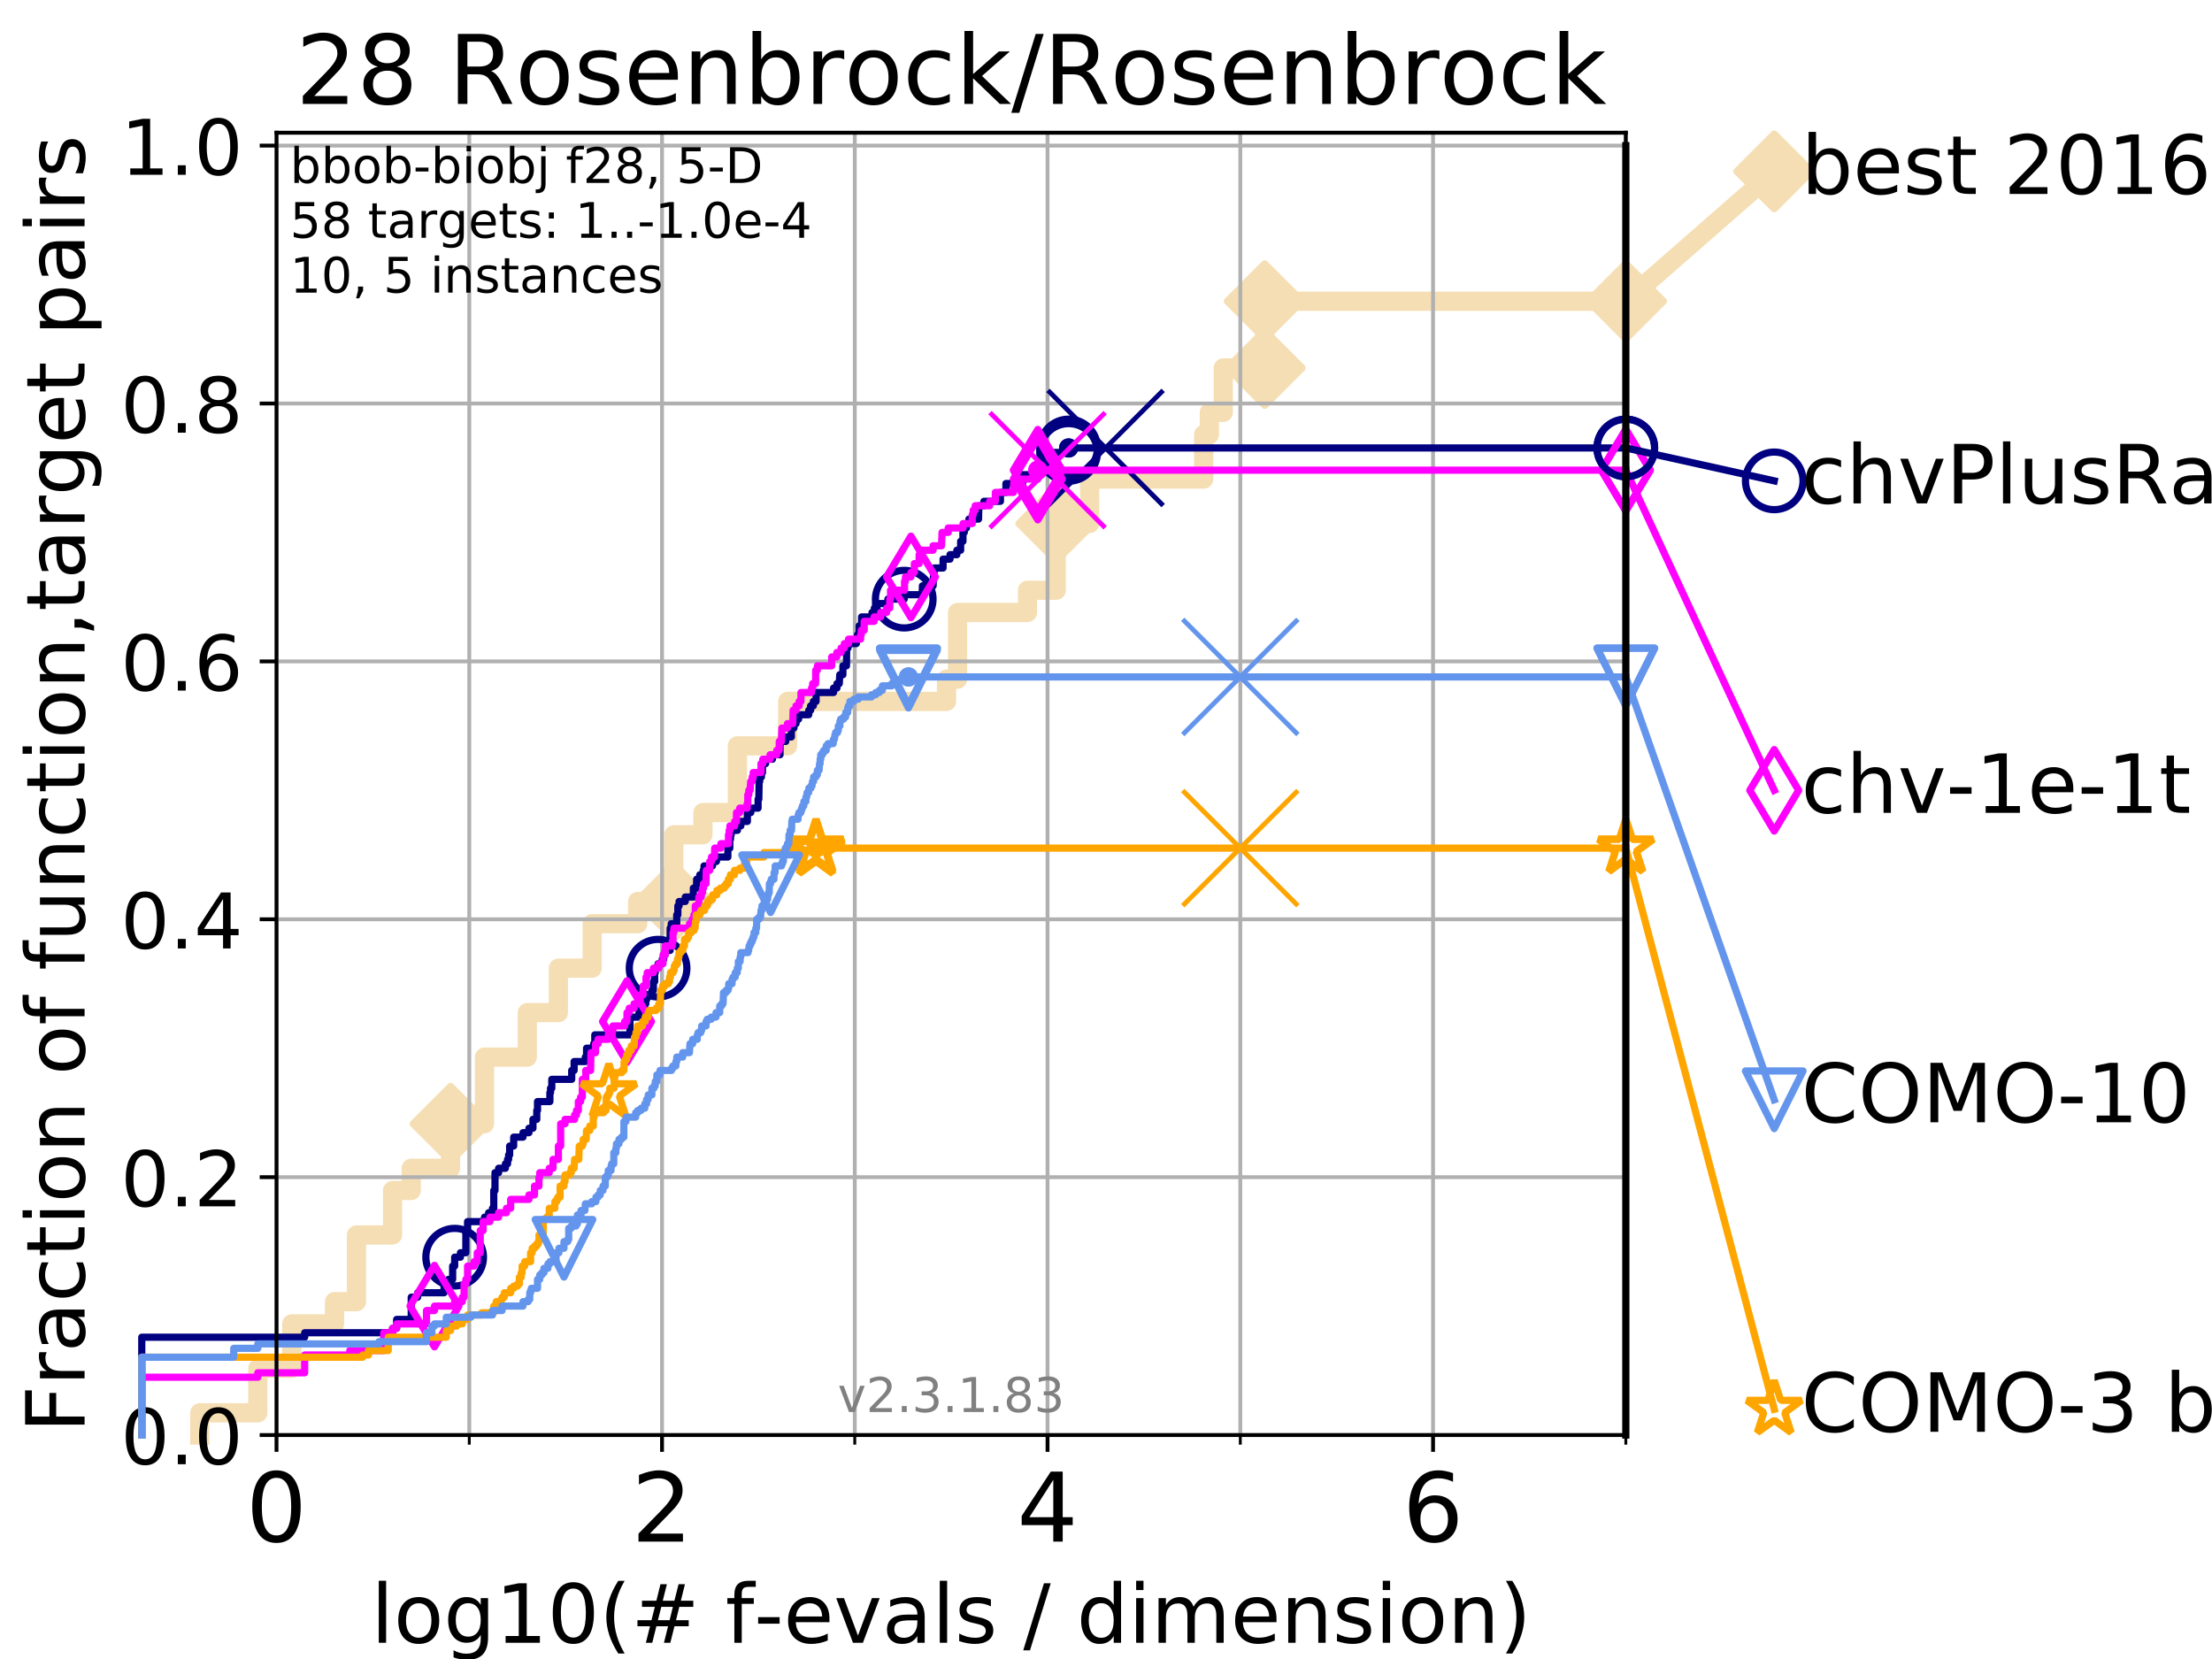 <?xml version="1.0" encoding="utf-8" standalone="no"?>
<!DOCTYPE svg PUBLIC "-//W3C//DTD SVG 1.1//EN"
  "http://www.w3.org/Graphics/SVG/1.1/DTD/svg11.dtd">
<!-- Created with matplotlib (https://matplotlib.org/) -->
<svg height="345.6pt" version="1.1" viewBox="0 0 460.8 345.6" width="460.8pt" xmlns="http://www.w3.org/2000/svg" xmlns:xlink="http://www.w3.org/1999/xlink">
 <defs>
  <style type="text/css">
*{stroke-linecap:butt;stroke-linejoin:round;}
  </style>
 </defs>
 <g id="figure_1">
  <g id="patch_1">
   <path d="M 0 345.6 
L 460.8 345.6 
L 460.8 0 
L 0 0 
z
" style="fill:#ffffff;"/>
  </g>
  <g id="axes_1">
   <g id="patch_2">
    <path d="M 57.6 298.944 
L 338.688 298.944 
L 338.688 27.648 
L 57.6 27.648 
z
" style="fill:#ffffff;"/>
   </g>
   <g id="line2d_1">
    <path d="M 41.621 298.944 
L 41.621 294.313 
L 53.709 294.313 
L 53.709 285.05 
L 60.78 285.05 
L 60.78 275.788 
L 69.688 275.788 
L 69.688 271.157 
L 74.263 271.157 
L 74.263 257.263 
L 81.776 257.263 
L 81.776 248.001 
L 85.667 248.001 
L 85.667 243.37 
L 93.864 243.37 
L 93.864 234.107 
L 100.935 234.107 
L 100.935 220.214 
L 109.843 220.214 
L 109.843 210.951 
L 116.323 210.951 
L 116.323 201.689 
L 123.354 201.689 
L 123.354 192.426 
L 132.847 192.426 
L 132.847 187.795 
L 140.379 187.795 
L 140.379 173.901 
L 146.431 173.901 
L 146.431 169.27 
L 153.609 169.27 
L 153.609 155.377 
L 164.079 155.377 
L 164.079 146.114 
L 197.181 146.114 
L 197.181 141.483 
L 199.48 141.483 
L 199.48 127.589 
L 214.047 127.589 
L 214.047 122.958 
L 220.034 122.958 
L 220.034 109.065 
L 226.993 109.065 
L 226.993 99.802 
L 250.745 99.802 
L 250.745 90.54 
L 251.928 90.54 
L 251.928 85.909 
L 254.833 85.909 
L 254.833 76.646 
L 263.464 76.646 
L 263.464 62.753 
L 338.688 62.753 
" style="fill:none;stroke:#f5deb3;stroke-linecap:square;stroke-width:4;"/>
   </g>
   <g id="line2d_2">
    <defs>
     <path d="M 0 7.778 
L 7.778 0 
L 0 -7.778 
L -7.778 0 
z
" id="m8b5c5d6698" style="stroke:#f5deb3;stroke-linejoin:miter;stroke-width:1.5;"/>
    </defs>
    <g>
     <use style="fill:#f5deb3;stroke:#f5deb3;stroke-linejoin:miter;stroke-width:1.5;" x="93.864" xlink:href="#m8b5c5d6698" y="234.107"/>
     <use style="fill:#f5deb3;stroke:#f5deb3;stroke-linejoin:miter;stroke-width:1.5;" x="140.379" xlink:href="#m8b5c5d6698" y="187.795"/>
     <use style="fill:#f5deb3;stroke:#f5deb3;stroke-linejoin:miter;stroke-width:1.5;" x="220.034" xlink:href="#m8b5c5d6698" y="109.065"/>
     <use style="fill:#f5deb3;stroke:#f5deb3;stroke-linejoin:miter;stroke-width:1.5;" x="263.464" xlink:href="#m8b5c5d6698" y="76.646"/>
     <use style="fill:#f5deb3;stroke:#f5deb3;stroke-linejoin:miter;stroke-width:1.5;" x="263.464" xlink:href="#m8b5c5d6698" y="62.753"/>
     <use style="fill:#f5deb3;stroke:#f5deb3;stroke-linejoin:miter;stroke-width:1.5;" x="338.688" xlink:href="#m8b5c5d6698" y="62.753"/>
    </g>
   </g>
   <g id="line2d_3">
    <path style="fill:none;stroke:#f5deb3;stroke-linecap:square;stroke-width:4;"/>
    <g/>
   </g>
   <g id="line2d_4">
    <path d="M 338.688 62.753 
L 369.608 35.706 
" style="fill:none;stroke:#f5deb3;stroke-linecap:square;stroke-width:4;"/>
    <g>
     <use style="fill:#f5deb3;stroke:#f5deb3;stroke-linejoin:miter;stroke-width:1.5;" x="338.688" xlink:href="#m8b5c5d6698" y="62.753"/>
     <use style="fill:#f5deb3;stroke:#f5deb3;stroke-linejoin:miter;stroke-width:1.5;" x="369.608" xlink:href="#m8b5c5d6698" y="35.706"/>
    </g>
   </g>
   <g id="matplotlib.axis_1">
    <g id="xtick_1">
     <g id="line2d_5">
      <path clip-path="url(#p46b8dd829b)" d="M 57.6 298.944 
L 57.6 27.648 
" style="fill:none;stroke:#b0b0b0;stroke-linecap:square;stroke-width:0.8;"/>
     </g>
     <g id="line2d_6">
      <defs>
       <path d="M 0 0 
L 0 3.5 
" id="m1aeedf01de" style="stroke:#000000;stroke-width:0.8;"/>
      </defs>
      <g>
       <use style="stroke:#000000;stroke-width:0.8;" x="57.6" xlink:href="#m1aeedf01de" y="298.944"/>
      </g>
     </g>
     <g id="text_1">
      <!-- 0 -->
      <defs>
       <path d="M 31.781 66.406 
Q 24.172 66.406 20.328 58.906 
Q 16.5 51.422 16.5 36.375 
Q 16.5 21.391 20.328 13.891 
Q 24.172 6.391 31.781 6.391 
Q 39.453 6.391 43.281 13.891 
Q 47.125 21.391 47.125 36.375 
Q 47.125 51.422 43.281 58.906 
Q 39.453 66.406 31.781 66.406 
z
M 31.781 74.219 
Q 44.047 74.219 50.516 64.516 
Q 56.984 54.828 56.984 36.375 
Q 56.984 17.969 50.516 8.266 
Q 44.047 -1.422 31.781 -1.422 
Q 19.531 -1.422 13.062 8.266 
Q 6.594 17.969 6.594 36.375 
Q 6.594 54.828 13.062 64.516 
Q 19.531 74.219 31.781 74.219 
z
" id="DejaVuSans-48"/>
      </defs>
      <g transform="translate(51.237 321.141)scale(0.2 -0.2)">
       <use xlink:href="#DejaVuSans-48"/>
      </g>
     </g>
    </g>
    <g id="xtick_2">
     <g id="line2d_7">
      <path clip-path="url(#p46b8dd829b)" d="M 137.911 298.944 
L 137.911 27.648 
" style="fill:none;stroke:#b0b0b0;stroke-linecap:square;stroke-width:0.8;"/>
     </g>
     <g id="line2d_8">
      <g>
       <use style="stroke:#000000;stroke-width:0.8;" x="137.911" xlink:href="#m1aeedf01de" y="298.944"/>
      </g>
     </g>
     <g id="text_2">
      <!-- 2 -->
      <defs>
       <path d="M 19.188 8.297 
L 53.609 8.297 
L 53.609 0 
L 7.328 0 
L 7.328 8.297 
Q 12.938 14.109 22.625 23.891 
Q 32.328 33.688 34.812 36.531 
Q 39.547 41.844 41.422 45.531 
Q 43.312 49.219 43.312 52.781 
Q 43.312 58.594 39.234 62.25 
Q 35.156 65.922 28.609 65.922 
Q 23.969 65.922 18.812 64.312 
Q 13.672 62.703 7.812 59.422 
L 7.812 69.391 
Q 13.766 71.781 18.938 73 
Q 24.125 74.219 28.422 74.219 
Q 39.75 74.219 46.484 68.547 
Q 53.219 62.891 53.219 53.422 
Q 53.219 48.922 51.531 44.891 
Q 49.859 40.875 45.406 35.406 
Q 44.188 33.984 37.641 27.219 
Q 31.109 20.453 19.188 8.297 
z
" id="DejaVuSans-50"/>
      </defs>
      <g transform="translate(131.548 321.141)scale(0.2 -0.2)">
       <use xlink:href="#DejaVuSans-50"/>
      </g>
     </g>
    </g>
    <g id="xtick_3">
     <g id="line2d_9">
      <path clip-path="url(#p46b8dd829b)" d="M 218.222 298.944 
L 218.222 27.648 
" style="fill:none;stroke:#b0b0b0;stroke-linecap:square;stroke-width:0.8;"/>
     </g>
     <g id="line2d_10">
      <g>
       <use style="stroke:#000000;stroke-width:0.8;" x="218.222" xlink:href="#m1aeedf01de" y="298.944"/>
      </g>
     </g>
     <g id="text_3">
      <!-- 4 -->
      <defs>
       <path d="M 37.797 64.312 
L 12.891 25.391 
L 37.797 25.391 
z
M 35.203 72.906 
L 47.609 72.906 
L 47.609 25.391 
L 58.016 25.391 
L 58.016 17.188 
L 47.609 17.188 
L 47.609 0 
L 37.797 0 
L 37.797 17.188 
L 4.891 17.188 
L 4.891 26.703 
z
" id="DejaVuSans-52"/>
      </defs>
      <g transform="translate(211.859 321.141)scale(0.2 -0.2)">
       <use xlink:href="#DejaVuSans-52"/>
      </g>
     </g>
    </g>
    <g id="xtick_4">
     <g id="line2d_11">
      <path clip-path="url(#p46b8dd829b)" d="M 298.533 298.944 
L 298.533 27.648 
" style="fill:none;stroke:#b0b0b0;stroke-linecap:square;stroke-width:0.8;"/>
     </g>
     <g id="line2d_12">
      <g>
       <use style="stroke:#000000;stroke-width:0.8;" x="298.533" xlink:href="#m1aeedf01de" y="298.944"/>
      </g>
     </g>
     <g id="text_4">
      <!-- 6 -->
      <defs>
       <path d="M 33.016 40.375 
Q 26.375 40.375 22.484 35.828 
Q 18.609 31.297 18.609 23.391 
Q 18.609 15.531 22.484 10.953 
Q 26.375 6.391 33.016 6.391 
Q 39.656 6.391 43.531 10.953 
Q 47.406 15.531 47.406 23.391 
Q 47.406 31.297 43.531 35.828 
Q 39.656 40.375 33.016 40.375 
z
M 52.594 71.297 
L 52.594 62.312 
Q 48.875 64.062 45.094 64.984 
Q 41.312 65.922 37.594 65.922 
Q 27.828 65.922 22.672 59.328 
Q 17.531 52.734 16.797 39.406 
Q 19.672 43.656 24.016 45.922 
Q 28.375 48.188 33.594 48.188 
Q 44.578 48.188 50.953 41.516 
Q 57.328 34.859 57.328 23.391 
Q 57.328 12.156 50.688 5.359 
Q 44.047 -1.422 33.016 -1.422 
Q 20.359 -1.422 13.672 8.266 
Q 6.984 17.969 6.984 36.375 
Q 6.984 53.656 15.188 63.938 
Q 23.391 74.219 37.203 74.219 
Q 40.922 74.219 44.703 73.484 
Q 48.484 72.75 52.594 71.297 
z
" id="DejaVuSans-54"/>
      </defs>
      <g transform="translate(292.17 321.141)scale(0.2 -0.2)">
       <use xlink:href="#DejaVuSans-54"/>
      </g>
     </g>
    </g>
    <g id="xtick_5">
     <g id="line2d_13">
      <path clip-path="url(#p46b8dd829b)" d="M 97.755 298.944 
L 97.755 27.648 
" style="fill:none;stroke:#b0b0b0;stroke-linecap:square;stroke-width:0.8;"/>
     </g>
     <g id="line2d_14">
      <defs>
       <path d="M 0 0 
L 0 2 
" id="m3dc252c195" style="stroke:#000000;stroke-width:0.6;"/>
      </defs>
      <g>
       <use style="stroke:#000000;stroke-width:0.6;" x="97.755" xlink:href="#m3dc252c195" y="298.944"/>
      </g>
     </g>
    </g>
    <g id="xtick_6">
     <g id="line2d_15">
      <path clip-path="url(#p46b8dd829b)" d="M 178.066 298.944 
L 178.066 27.648 
" style="fill:none;stroke:#b0b0b0;stroke-linecap:square;stroke-width:0.8;"/>
     </g>
     <g id="line2d_16">
      <g>
       <use style="stroke:#000000;stroke-width:0.6;" x="178.066" xlink:href="#m3dc252c195" y="298.944"/>
      </g>
     </g>
    </g>
    <g id="xtick_7">
     <g id="line2d_17">
      <path clip-path="url(#p46b8dd829b)" d="M 258.377 298.944 
L 258.377 27.648 
" style="fill:none;stroke:#b0b0b0;stroke-linecap:square;stroke-width:0.8;"/>
     </g>
     <g id="line2d_18">
      <g>
       <use style="stroke:#000000;stroke-width:0.6;" x="258.377" xlink:href="#m3dc252c195" y="298.944"/>
      </g>
     </g>
    </g>
    <g id="xtick_8">
     <g id="line2d_19">
      <path clip-path="url(#p46b8dd829b)" d="M 338.688 298.944 
L 338.688 27.648 
" style="fill:none;stroke:#b0b0b0;stroke-linecap:square;stroke-width:0.8;"/>
     </g>
     <g id="line2d_20">
      <g>
       <use style="stroke:#000000;stroke-width:0.6;" x="338.688" xlink:href="#m3dc252c195" y="298.944"/>
      </g>
     </g>
    </g>
    <g id="text_5">
     <!-- log10(# f-evals / dimension) -->
     <defs>
      <path d="M 9.422 75.984 
L 18.406 75.984 
L 18.406 0 
L 9.422 0 
z
" id="DejaVuSans-108"/>
      <path d="M 30.609 48.391 
Q 23.391 48.391 19.188 42.75 
Q 14.984 37.109 14.984 27.297 
Q 14.984 17.484 19.156 11.844 
Q 23.344 6.203 30.609 6.203 
Q 37.797 6.203 41.984 11.859 
Q 46.188 17.531 46.188 27.297 
Q 46.188 37.016 41.984 42.703 
Q 37.797 48.391 30.609 48.391 
z
M 30.609 56 
Q 42.328 56 49.016 48.375 
Q 55.719 40.766 55.719 27.297 
Q 55.719 13.875 49.016 6.219 
Q 42.328 -1.422 30.609 -1.422 
Q 18.844 -1.422 12.172 6.219 
Q 5.516 13.875 5.516 27.297 
Q 5.516 40.766 12.172 48.375 
Q 18.844 56 30.609 56 
z
" id="DejaVuSans-111"/>
      <path d="M 45.406 27.984 
Q 45.406 37.75 41.375 43.109 
Q 37.359 48.484 30.078 48.484 
Q 22.859 48.484 18.828 43.109 
Q 14.797 37.75 14.797 27.984 
Q 14.797 18.266 18.828 12.891 
Q 22.859 7.516 30.078 7.516 
Q 37.359 7.516 41.375 12.891 
Q 45.406 18.266 45.406 27.984 
z
M 54.391 6.781 
Q 54.391 -7.172 48.188 -13.984 
Q 42 -20.797 29.203 -20.797 
Q 24.469 -20.797 20.266 -20.094 
Q 16.062 -19.391 12.109 -17.922 
L 12.109 -9.188 
Q 16.062 -11.328 19.922 -12.344 
Q 23.781 -13.375 27.781 -13.375 
Q 36.625 -13.375 41.016 -8.766 
Q 45.406 -4.156 45.406 5.172 
L 45.406 9.625 
Q 42.625 4.781 38.281 2.391 
Q 33.938 0 27.875 0 
Q 17.828 0 11.672 7.656 
Q 5.516 15.328 5.516 27.984 
Q 5.516 40.672 11.672 48.328 
Q 17.828 56 27.875 56 
Q 33.938 56 38.281 53.609 
Q 42.625 51.219 45.406 46.391 
L 45.406 54.688 
L 54.391 54.688 
z
" id="DejaVuSans-103"/>
      <path d="M 12.406 8.297 
L 28.516 8.297 
L 28.516 63.922 
L 10.984 60.406 
L 10.984 69.391 
L 28.422 72.906 
L 38.281 72.906 
L 38.281 8.297 
L 54.391 8.297 
L 54.391 0 
L 12.406 0 
z
" id="DejaVuSans-49"/>
      <path d="M 31 75.875 
Q 24.469 64.656 21.281 53.656 
Q 18.109 42.672 18.109 31.391 
Q 18.109 20.125 21.312 9.062 
Q 24.516 -2 31 -13.188 
L 23.188 -13.188 
Q 15.875 -1.703 12.234 9.375 
Q 8.594 20.453 8.594 31.391 
Q 8.594 42.281 12.203 53.312 
Q 15.828 64.359 23.188 75.875 
z
" id="DejaVuSans-40"/>
      <path d="M 51.125 44 
L 36.922 44 
L 32.812 27.688 
L 47.125 27.688 
z
M 43.797 71.781 
L 38.719 51.516 
L 52.984 51.516 
L 58.109 71.781 
L 65.922 71.781 
L 60.891 51.516 
L 76.125 51.516 
L 76.125 44 
L 58.984 44 
L 54.984 27.688 
L 70.516 27.688 
L 70.516 20.219 
L 53.078 20.219 
L 48 0 
L 40.188 0 
L 45.219 20.219 
L 30.906 20.219 
L 25.875 0 
L 18.016 0 
L 23.094 20.219 
L 7.719 20.219 
L 7.719 27.688 
L 24.906 27.688 
L 29 44 
L 13.281 44 
L 13.281 51.516 
L 30.906 51.516 
L 35.891 71.781 
z
" id="DejaVuSans-35"/>
      <path id="DejaVuSans-32"/>
      <path d="M 37.109 75.984 
L 37.109 68.5 
L 28.516 68.5 
Q 23.688 68.5 21.797 66.547 
Q 19.922 64.594 19.922 59.516 
L 19.922 54.688 
L 34.719 54.688 
L 34.719 47.703 
L 19.922 47.703 
L 19.922 0 
L 10.891 0 
L 10.891 47.703 
L 2.297 47.703 
L 2.297 54.688 
L 10.891 54.688 
L 10.891 58.5 
Q 10.891 67.625 15.141 71.797 
Q 19.391 75.984 28.609 75.984 
z
" id="DejaVuSans-102"/>
      <path d="M 4.891 31.391 
L 31.203 31.391 
L 31.203 23.391 
L 4.891 23.391 
z
" id="DejaVuSans-45"/>
      <path d="M 56.203 29.594 
L 56.203 25.203 
L 14.891 25.203 
Q 15.484 15.922 20.484 11.062 
Q 25.484 6.203 34.422 6.203 
Q 39.594 6.203 44.453 7.469 
Q 49.312 8.734 54.109 11.281 
L 54.109 2.781 
Q 49.266 0.734 44.188 -0.344 
Q 39.109 -1.422 33.891 -1.422 
Q 20.797 -1.422 13.156 6.188 
Q 5.516 13.812 5.516 26.812 
Q 5.516 40.234 12.766 48.109 
Q 20.016 56 32.328 56 
Q 43.359 56 49.781 48.891 
Q 56.203 41.797 56.203 29.594 
z
M 47.219 32.234 
Q 47.125 39.594 43.094 43.984 
Q 39.062 48.391 32.422 48.391 
Q 24.906 48.391 20.391 44.141 
Q 15.875 39.891 15.188 32.172 
z
" id="DejaVuSans-101"/>
      <path d="M 2.984 54.688 
L 12.5 54.688 
L 29.594 8.797 
L 46.688 54.688 
L 56.203 54.688 
L 35.688 0 
L 23.484 0 
z
" id="DejaVuSans-118"/>
      <path d="M 34.281 27.484 
Q 23.391 27.484 19.188 25 
Q 14.984 22.516 14.984 16.5 
Q 14.984 11.719 18.141 8.906 
Q 21.297 6.109 26.703 6.109 
Q 34.188 6.109 38.703 11.406 
Q 43.219 16.703 43.219 25.484 
L 43.219 27.484 
z
M 52.203 31.203 
L 52.203 0 
L 43.219 0 
L 43.219 8.297 
Q 40.141 3.328 35.547 0.953 
Q 30.953 -1.422 24.312 -1.422 
Q 15.922 -1.422 10.953 3.297 
Q 6 8.016 6 15.922 
Q 6 25.141 12.172 29.828 
Q 18.359 34.516 30.609 34.516 
L 43.219 34.516 
L 43.219 35.406 
Q 43.219 41.609 39.141 45 
Q 35.062 48.391 27.688 48.391 
Q 23 48.391 18.547 47.266 
Q 14.109 46.141 10.016 43.891 
L 10.016 52.203 
Q 14.938 54.109 19.578 55.047 
Q 24.219 56 28.609 56 
Q 40.484 56 46.344 49.844 
Q 52.203 43.703 52.203 31.203 
z
" id="DejaVuSans-97"/>
      <path d="M 44.281 53.078 
L 44.281 44.578 
Q 40.484 46.531 36.375 47.5 
Q 32.281 48.484 27.875 48.484 
Q 21.188 48.484 17.844 46.438 
Q 14.5 44.391 14.5 40.281 
Q 14.5 37.156 16.891 35.375 
Q 19.281 33.594 26.516 31.984 
L 29.594 31.297 
Q 39.156 29.25 43.188 25.516 
Q 47.219 21.781 47.219 15.094 
Q 47.219 7.469 41.188 3.016 
Q 35.156 -1.422 24.609 -1.422 
Q 20.219 -1.422 15.453 -0.562 
Q 10.688 0.297 5.422 2 
L 5.422 11.281 
Q 10.406 8.688 15.234 7.391 
Q 20.062 6.109 24.812 6.109 
Q 31.156 6.109 34.562 8.281 
Q 37.984 10.453 37.984 14.406 
Q 37.984 18.062 35.516 20.016 
Q 33.062 21.969 24.703 23.781 
L 21.578 24.516 
Q 13.234 26.266 9.516 29.906 
Q 5.812 33.547 5.812 39.891 
Q 5.812 47.609 11.281 51.797 
Q 16.75 56 26.812 56 
Q 31.781 56 36.172 55.266 
Q 40.578 54.547 44.281 53.078 
z
" id="DejaVuSans-115"/>
      <path d="M 25.391 72.906 
L 33.688 72.906 
L 8.297 -9.281 
L 0 -9.281 
z
" id="DejaVuSans-47"/>
      <path d="M 45.406 46.391 
L 45.406 75.984 
L 54.391 75.984 
L 54.391 0 
L 45.406 0 
L 45.406 8.203 
Q 42.578 3.328 38.25 0.953 
Q 33.938 -1.422 27.875 -1.422 
Q 17.969 -1.422 11.734 6.484 
Q 5.516 14.406 5.516 27.297 
Q 5.516 40.188 11.734 48.094 
Q 17.969 56 27.875 56 
Q 33.938 56 38.25 53.625 
Q 42.578 51.266 45.406 46.391 
z
M 14.797 27.297 
Q 14.797 17.391 18.875 11.75 
Q 22.953 6.109 30.078 6.109 
Q 37.203 6.109 41.297 11.75 
Q 45.406 17.391 45.406 27.297 
Q 45.406 37.203 41.297 42.844 
Q 37.203 48.484 30.078 48.484 
Q 22.953 48.484 18.875 42.844 
Q 14.797 37.203 14.797 27.297 
z
" id="DejaVuSans-100"/>
      <path d="M 9.422 54.688 
L 18.406 54.688 
L 18.406 0 
L 9.422 0 
z
M 9.422 75.984 
L 18.406 75.984 
L 18.406 64.594 
L 9.422 64.594 
z
" id="DejaVuSans-105"/>
      <path d="M 52 44.188 
Q 55.375 50.25 60.062 53.125 
Q 64.75 56 71.094 56 
Q 79.641 56 84.281 50.016 
Q 88.922 44.047 88.922 33.016 
L 88.922 0 
L 79.891 0 
L 79.891 32.719 
Q 79.891 40.578 77.094 44.375 
Q 74.312 48.188 68.609 48.188 
Q 61.625 48.188 57.562 43.547 
Q 53.516 38.922 53.516 30.906 
L 53.516 0 
L 44.484 0 
L 44.484 32.719 
Q 44.484 40.625 41.703 44.406 
Q 38.922 48.188 33.109 48.188 
Q 26.219 48.188 22.156 43.531 
Q 18.109 38.875 18.109 30.906 
L 18.109 0 
L 9.078 0 
L 9.078 54.688 
L 18.109 54.688 
L 18.109 46.188 
Q 21.188 51.219 25.484 53.609 
Q 29.781 56 35.688 56 
Q 41.656 56 45.828 52.969 
Q 50 49.953 52 44.188 
z
" id="DejaVuSans-109"/>
      <path d="M 54.891 33.016 
L 54.891 0 
L 45.906 0 
L 45.906 32.719 
Q 45.906 40.484 42.875 44.328 
Q 39.844 48.188 33.797 48.188 
Q 26.516 48.188 22.312 43.547 
Q 18.109 38.922 18.109 30.906 
L 18.109 0 
L 9.078 0 
L 9.078 54.688 
L 18.109 54.688 
L 18.109 46.188 
Q 21.344 51.125 25.703 53.562 
Q 30.078 56 35.797 56 
Q 45.219 56 50.047 50.172 
Q 54.891 44.344 54.891 33.016 
z
" id="DejaVuSans-110"/>
      <path d="M 8.016 75.875 
L 15.828 75.875 
Q 23.141 64.359 26.781 53.312 
Q 30.422 42.281 30.422 31.391 
Q 30.422 20.453 26.781 9.375 
Q 23.141 -1.703 15.828 -13.188 
L 8.016 -13.188 
Q 14.5 -2 17.703 9.062 
Q 20.906 20.125 20.906 31.391 
Q 20.906 42.672 17.703 53.656 
Q 14.5 64.656 8.016 75.875 
z
" id="DejaVuSans-41"/>
     </defs>
     <g transform="translate(77.303 342.218)scale(0.17 -0.17)">
      <use xlink:href="#DejaVuSans-108"/>
      <use x="27.783" xlink:href="#DejaVuSans-111"/>
      <use x="88.965" xlink:href="#DejaVuSans-103"/>
      <use x="152.441" xlink:href="#DejaVuSans-49"/>
      <use x="216.064" xlink:href="#DejaVuSans-48"/>
      <use x="279.688" xlink:href="#DejaVuSans-40"/>
      <use x="318.701" xlink:href="#DejaVuSans-35"/>
      <use x="402.49" xlink:href="#DejaVuSans-32"/>
      <use x="434.277" xlink:href="#DejaVuSans-102"/>
      <use x="469.404" xlink:href="#DejaVuSans-45"/>
      <use x="505.488" xlink:href="#DejaVuSans-101"/>
      <use x="567.012" xlink:href="#DejaVuSans-118"/>
      <use x="626.191" xlink:href="#DejaVuSans-97"/>
      <use x="687.471" xlink:href="#DejaVuSans-108"/>
      <use x="715.254" xlink:href="#DejaVuSans-115"/>
      <use x="767.354" xlink:href="#DejaVuSans-32"/>
      <use x="799.141" xlink:href="#DejaVuSans-47"/>
      <use x="832.832" xlink:href="#DejaVuSans-32"/>
      <use x="864.619" xlink:href="#DejaVuSans-100"/>
      <use x="928.096" xlink:href="#DejaVuSans-105"/>
      <use x="955.879" xlink:href="#DejaVuSans-109"/>
      <use x="1053.291" xlink:href="#DejaVuSans-101"/>
      <use x="1114.814" xlink:href="#DejaVuSans-110"/>
      <use x="1178.193" xlink:href="#DejaVuSans-115"/>
      <use x="1230.293" xlink:href="#DejaVuSans-105"/>
      <use x="1258.076" xlink:href="#DejaVuSans-111"/>
      <use x="1319.258" xlink:href="#DejaVuSans-110"/>
      <use x="1382.637" xlink:href="#DejaVuSans-41"/>
     </g>
    </g>
   </g>
   <g id="matplotlib.axis_2">
    <g id="ytick_1">
     <g id="line2d_21">
      <path clip-path="url(#p46b8dd829b)" d="M 57.6 298.944 
L 338.688 298.944 
" style="fill:none;stroke:#b0b0b0;stroke-linecap:square;stroke-width:0.8;"/>
     </g>
     <g id="line2d_22">
      <defs>
       <path d="M 0 0 
L -3.5 0 
" id="m519a69bdf1" style="stroke:#000000;stroke-width:0.8;"/>
      </defs>
      <g>
       <use style="stroke:#000000;stroke-width:0.8;" x="57.6" xlink:href="#m519a69bdf1" y="298.944"/>
      </g>
     </g>
     <g id="text_6">
      <!-- 0.0 -->
      <defs>
       <path d="M 10.688 12.406 
L 21 12.406 
L 21 0 
L 10.688 0 
z
" id="DejaVuSans-46"/>
      </defs>
      <g transform="translate(25.155 305.023)scale(0.16 -0.16)">
       <use xlink:href="#DejaVuSans-48"/>
       <use x="63.623" xlink:href="#DejaVuSans-46"/>
       <use x="95.41" xlink:href="#DejaVuSans-48"/>
      </g>
     </g>
    </g>
    <g id="ytick_2">
     <g id="line2d_23">
      <path clip-path="url(#p46b8dd829b)" d="M 57.6 245.222 
L 338.688 245.222 
" style="fill:none;stroke:#b0b0b0;stroke-linecap:square;stroke-width:0.8;"/>
     </g>
     <g id="line2d_24">
      <g>
       <use style="stroke:#000000;stroke-width:0.8;" x="57.6" xlink:href="#m519a69bdf1" y="245.222"/>
      </g>
     </g>
     <g id="text_7">
      <!-- 0.2 -->
      <g transform="translate(25.155 251.301)scale(0.16 -0.16)">
       <use xlink:href="#DejaVuSans-48"/>
       <use x="63.623" xlink:href="#DejaVuSans-46"/>
       <use x="95.41" xlink:href="#DejaVuSans-50"/>
      </g>
     </g>
    </g>
    <g id="ytick_3">
     <g id="line2d_25">
      <path clip-path="url(#p46b8dd829b)" d="M 57.6 191.5 
L 338.688 191.5 
" style="fill:none;stroke:#b0b0b0;stroke-linecap:square;stroke-width:0.8;"/>
     </g>
     <g id="line2d_26">
      <g>
       <use style="stroke:#000000;stroke-width:0.8;" x="57.6" xlink:href="#m519a69bdf1" y="191.5"/>
      </g>
     </g>
     <g id="text_8">
      <!-- 0.4 -->
      <g transform="translate(25.155 197.579)scale(0.16 -0.16)">
       <use xlink:href="#DejaVuSans-48"/>
       <use x="63.623" xlink:href="#DejaVuSans-46"/>
       <use x="95.41" xlink:href="#DejaVuSans-52"/>
      </g>
     </g>
    </g>
    <g id="ytick_4">
     <g id="line2d_27">
      <path clip-path="url(#p46b8dd829b)" d="M 57.6 137.778 
L 338.688 137.778 
" style="fill:none;stroke:#b0b0b0;stroke-linecap:square;stroke-width:0.8;"/>
     </g>
     <g id="line2d_28">
      <g>
       <use style="stroke:#000000;stroke-width:0.8;" x="57.6" xlink:href="#m519a69bdf1" y="137.778"/>
      </g>
     </g>
     <g id="text_9">
      <!-- 0.6 -->
      <g transform="translate(25.155 143.857)scale(0.16 -0.16)">
       <use xlink:href="#DejaVuSans-48"/>
       <use x="63.623" xlink:href="#DejaVuSans-46"/>
       <use x="95.41" xlink:href="#DejaVuSans-54"/>
      </g>
     </g>
    </g>
    <g id="ytick_5">
     <g id="line2d_29">
      <path clip-path="url(#p46b8dd829b)" d="M 57.6 84.056 
L 338.688 84.056 
" style="fill:none;stroke:#b0b0b0;stroke-linecap:square;stroke-width:0.8;"/>
     </g>
     <g id="line2d_30">
      <g>
       <use style="stroke:#000000;stroke-width:0.8;" x="57.6" xlink:href="#m519a69bdf1" y="84.056"/>
      </g>
     </g>
     <g id="text_10">
      <!-- 0.8 -->
      <defs>
       <path d="M 31.781 34.625 
Q 24.75 34.625 20.719 30.859 
Q 16.703 27.094 16.703 20.516 
Q 16.703 13.922 20.719 10.156 
Q 24.75 6.391 31.781 6.391 
Q 38.812 6.391 42.859 10.172 
Q 46.922 13.969 46.922 20.516 
Q 46.922 27.094 42.891 30.859 
Q 38.875 34.625 31.781 34.625 
z
M 21.922 38.812 
Q 15.578 40.375 12.031 44.719 
Q 8.5 49.078 8.5 55.328 
Q 8.5 64.062 14.719 69.141 
Q 20.953 74.219 31.781 74.219 
Q 42.672 74.219 48.875 69.141 
Q 55.078 64.062 55.078 55.328 
Q 55.078 49.078 51.531 44.719 
Q 48 40.375 41.703 38.812 
Q 48.828 37.156 52.797 32.312 
Q 56.781 27.484 56.781 20.516 
Q 56.781 9.906 50.312 4.234 
Q 43.844 -1.422 31.781 -1.422 
Q 19.734 -1.422 13.25 4.234 
Q 6.781 9.906 6.781 20.516 
Q 6.781 27.484 10.781 32.312 
Q 14.797 37.156 21.922 38.812 
z
M 18.312 54.391 
Q 18.312 48.734 21.844 45.562 
Q 25.391 42.391 31.781 42.391 
Q 38.141 42.391 41.719 45.562 
Q 45.312 48.734 45.312 54.391 
Q 45.312 60.062 41.719 63.234 
Q 38.141 66.406 31.781 66.406 
Q 25.391 66.406 21.844 63.234 
Q 18.312 60.062 18.312 54.391 
z
" id="DejaVuSans-56"/>
      </defs>
      <g transform="translate(25.155 90.135)scale(0.16 -0.16)">
       <use xlink:href="#DejaVuSans-48"/>
       <use x="63.623" xlink:href="#DejaVuSans-46"/>
       <use x="95.41" xlink:href="#DejaVuSans-56"/>
      </g>
     </g>
    </g>
    <g id="ytick_6">
     <g id="line2d_31">
      <path clip-path="url(#p46b8dd829b)" d="M 57.6 30.334 
L 338.688 30.334 
" style="fill:none;stroke:#b0b0b0;stroke-linecap:square;stroke-width:0.8;"/>
     </g>
     <g id="line2d_32">
      <g>
       <use style="stroke:#000000;stroke-width:0.8;" x="57.6" xlink:href="#m519a69bdf1" y="30.334"/>
      </g>
     </g>
     <g id="text_11">
      <!-- 1.0 -->
      <g transform="translate(25.155 36.413)scale(0.16 -0.16)">
       <use xlink:href="#DejaVuSans-49"/>
       <use x="63.623" xlink:href="#DejaVuSans-46"/>
       <use x="95.41" xlink:href="#DejaVuSans-48"/>
      </g>
     </g>
    </g>
    <g id="text_12">
     <!-- Fraction of function,target pairs -->
     <defs>
      <path d="M 9.812 72.906 
L 51.703 72.906 
L 51.703 64.594 
L 19.672 64.594 
L 19.672 43.109 
L 48.578 43.109 
L 48.578 34.812 
L 19.672 34.812 
L 19.672 0 
L 9.812 0 
z
" id="DejaVuSans-70"/>
      <path d="M 41.109 46.297 
Q 39.594 47.172 37.812 47.578 
Q 36.031 48 33.891 48 
Q 26.266 48 22.188 43.047 
Q 18.109 38.094 18.109 28.812 
L 18.109 0 
L 9.078 0 
L 9.078 54.688 
L 18.109 54.688 
L 18.109 46.188 
Q 20.953 51.172 25.484 53.578 
Q 30.031 56 36.531 56 
Q 37.453 56 38.578 55.875 
Q 39.703 55.766 41.062 55.516 
z
" id="DejaVuSans-114"/>
      <path d="M 48.781 52.594 
L 48.781 44.188 
Q 44.969 46.297 41.141 47.344 
Q 37.312 48.391 33.406 48.391 
Q 24.656 48.391 19.812 42.844 
Q 14.984 37.312 14.984 27.297 
Q 14.984 17.281 19.812 11.734 
Q 24.656 6.203 33.406 6.203 
Q 37.312 6.203 41.141 7.25 
Q 44.969 8.297 48.781 10.406 
L 48.781 2.094 
Q 45.016 0.344 40.984 -0.531 
Q 36.969 -1.422 32.422 -1.422 
Q 20.062 -1.422 12.781 6.344 
Q 5.516 14.109 5.516 27.297 
Q 5.516 40.672 12.859 48.328 
Q 20.219 56 33.016 56 
Q 37.156 56 41.109 55.141 
Q 45.062 54.297 48.781 52.594 
z
" id="DejaVuSans-99"/>
      <path d="M 18.312 70.219 
L 18.312 54.688 
L 36.812 54.688 
L 36.812 47.703 
L 18.312 47.703 
L 18.312 18.016 
Q 18.312 11.328 20.141 9.422 
Q 21.969 7.516 27.594 7.516 
L 36.812 7.516 
L 36.812 0 
L 27.594 0 
Q 17.188 0 13.234 3.875 
Q 9.281 7.766 9.281 18.016 
L 9.281 47.703 
L 2.688 47.703 
L 2.688 54.688 
L 9.281 54.688 
L 9.281 70.219 
z
" id="DejaVuSans-116"/>
      <path d="M 8.5 21.578 
L 8.5 54.688 
L 17.484 54.688 
L 17.484 21.922 
Q 17.484 14.156 20.5 10.266 
Q 23.531 6.391 29.594 6.391 
Q 36.859 6.391 41.078 11.031 
Q 45.312 15.672 45.312 23.688 
L 45.312 54.688 
L 54.297 54.688 
L 54.297 0 
L 45.312 0 
L 45.312 8.406 
Q 42.047 3.422 37.719 1 
Q 33.406 -1.422 27.688 -1.422 
Q 18.266 -1.422 13.375 4.438 
Q 8.5 10.297 8.5 21.578 
z
M 31.109 56 
z
" id="DejaVuSans-117"/>
      <path d="M 11.719 12.406 
L 22.016 12.406 
L 22.016 4 
L 14.016 -11.625 
L 7.719 -11.625 
L 11.719 4 
z
" id="DejaVuSans-44"/>
      <path d="M 18.109 8.203 
L 18.109 -20.797 
L 9.078 -20.797 
L 9.078 54.688 
L 18.109 54.688 
L 18.109 46.391 
Q 20.953 51.266 25.266 53.625 
Q 29.594 56 35.594 56 
Q 45.562 56 51.781 48.094 
Q 58.016 40.188 58.016 27.297 
Q 58.016 14.406 51.781 6.484 
Q 45.562 -1.422 35.594 -1.422 
Q 29.594 -1.422 25.266 0.953 
Q 20.953 3.328 18.109 8.203 
z
M 48.688 27.297 
Q 48.688 37.203 44.609 42.844 
Q 40.531 48.484 33.406 48.484 
Q 26.266 48.484 22.188 42.844 
Q 18.109 37.203 18.109 27.297 
Q 18.109 17.391 22.188 11.75 
Q 26.266 6.109 33.406 6.109 
Q 40.531 6.109 44.609 11.75 
Q 48.688 17.391 48.688 27.297 
z
" id="DejaVuSans-112"/>
     </defs>
     <g transform="translate(17.62 298.435)rotate(-90)scale(0.17 -0.17)">
      <use xlink:href="#DejaVuSans-70"/>
      <use x="57.41" xlink:href="#DejaVuSans-114"/>
      <use x="98.523" xlink:href="#DejaVuSans-97"/>
      <use x="159.803" xlink:href="#DejaVuSans-99"/>
      <use x="214.783" xlink:href="#DejaVuSans-116"/>
      <use x="253.992" xlink:href="#DejaVuSans-105"/>
      <use x="281.775" xlink:href="#DejaVuSans-111"/>
      <use x="342.957" xlink:href="#DejaVuSans-110"/>
      <use x="406.336" xlink:href="#DejaVuSans-32"/>
      <use x="438.123" xlink:href="#DejaVuSans-111"/>
      <use x="499.305" xlink:href="#DejaVuSans-102"/>
      <use x="534.51" xlink:href="#DejaVuSans-32"/>
      <use x="566.297" xlink:href="#DejaVuSans-102"/>
      <use x="601.502" xlink:href="#DejaVuSans-117"/>
      <use x="664.881" xlink:href="#DejaVuSans-110"/>
      <use x="728.26" xlink:href="#DejaVuSans-99"/>
      <use x="783.24" xlink:href="#DejaVuSans-116"/>
      <use x="822.449" xlink:href="#DejaVuSans-105"/>
      <use x="850.232" xlink:href="#DejaVuSans-111"/>
      <use x="911.414" xlink:href="#DejaVuSans-110"/>
      <use x="974.793" xlink:href="#DejaVuSans-44"/>
      <use x="1006.58" xlink:href="#DejaVuSans-116"/>
      <use x="1045.789" xlink:href="#DejaVuSans-97"/>
      <use x="1107.068" xlink:href="#DejaVuSans-114"/>
      <use x="1148.166" xlink:href="#DejaVuSans-103"/>
      <use x="1211.643" xlink:href="#DejaVuSans-101"/>
      <use x="1273.166" xlink:href="#DejaVuSans-116"/>
      <use x="1312.375" xlink:href="#DejaVuSans-32"/>
      <use x="1344.162" xlink:href="#DejaVuSans-112"/>
      <use x="1407.639" xlink:href="#DejaVuSans-97"/>
      <use x="1468.918" xlink:href="#DejaVuSans-105"/>
      <use x="1496.701" xlink:href="#DejaVuSans-114"/>
      <use x="1537.814" xlink:href="#DejaVuSans-115"/>
     </g>
    </g>
   </g>
   <g id="line2d_33">
    <defs>
     <path d="M 0 1.5 
C 0.398 1.5 0.779 1.342 1.061 1.061 
C 1.342 0.779 1.5 0.398 1.5 0 
C 1.5 -0.398 1.342 -0.779 1.061 -1.061 
C 0.779 -1.342 0.398 -1.5 0 -1.5 
C -0.398 -1.5 -0.779 -1.342 -1.061 -1.061 
C -1.342 -0.779 -1.5 -0.398 -1.5 0 
C -1.5 0.398 -1.342 0.779 -1.061 1.061 
C -0.779 1.342 -0.398 1.5 0 1.5 
z
" id="m928540cb54" style="stroke:#f5deb3;"/>
    </defs>
    <g>
     <use style="fill:#f5deb3;stroke:#f5deb3;" x="263.464" xlink:href="#m928540cb54" y="62.753"/>
     <use style="fill:#f5deb3;stroke:#f5deb3;" x="263.464" xlink:href="#m928540cb54" y="62.753"/>
    </g>
   </g>
   <g id="line2d_34">
    <defs>
     <path d="M 0 1.5 
C 0.398 1.5 0.779 1.342 1.061 1.061 
C 1.342 0.779 1.5 0.398 1.5 0 
C 1.5 -0.398 1.342 -0.779 1.061 -1.061 
C 0.779 -1.342 0.398 -1.5 0 -1.5 
C -0.398 -1.5 -0.779 -1.342 -1.061 -1.061 
C -1.342 -0.779 -1.5 -0.398 -1.5 0 
C -1.5 0.398 -1.342 0.779 -1.061 1.061 
C -0.779 1.342 -0.398 1.5 0 1.5 
z
" id="m3b4577572d" style="stroke:#000080;"/>
    </defs>
    <g>
     <use style="fill:#000080;stroke:#000080;" x="222.614" xlink:href="#m3b4577572d" y="93.318"/>
     <use style="fill:#000080;stroke:#000080;" x="222.614" xlink:href="#m3b4577572d" y="93.318"/>
    </g>
   </g>
   <g id="line2d_35">
    <path d="M 29.533 298.944 
L 29.533 278.567 
L 63.468 278.567 
L 63.468 277.64 
L 81.776 277.64 
L 81.776 276.714 
L 82.627 276.714 
L 82.627 274.862 
L 85.667 274.862 
L 85.667 270.231 
L 87.01 270.231 
L 87.01 269.304 
L 92.504 269.304 
L 92.504 267.452 
L 93.422 267.452 
L 93.422 266.526 
L 94.295 266.526 
L 94.295 263.747 
L 94.715 263.747 
L 94.715 261.894 
L 95.918 261.894 
L 95.918 260.968 
L 97.044 260.968 
L 97.044 256.337 
L 97.403 256.337 
L 97.403 254.484 
L 100.935 254.484 
L 100.935 253.558 
L 101.786 253.558 
L 101.786 252.632 
L 102.597 252.632 
L 102.597 251.706 
L 102.859 251.706 
L 102.859 248.001 
L 103.118 248.001 
L 103.118 244.296 
L 103.871 244.296 
L 103.871 243.37 
L 105.285 243.37 
L 105.285 242.443 
L 105.733 242.443 
L 105.733 241.517 
L 105.952 241.517 
L 105.952 240.591 
L 106.169 240.591 
L 106.169 238.738 
L 107.009 238.738 
L 107.009 236.886 
L 108.949 236.886 
L 108.949 235.96 
L 110.189 235.96 
L 110.189 235.033 
L 111.023 235.033 
L 111.023 233.181 
L 111.82 233.181 
L 111.82 231.328 
L 111.975 231.328 
L 111.975 229.476 
L 114.552 229.476 
L 114.552 227.623 
L 114.685 227.623 
L 114.685 226.697 
L 114.947 226.697 
L 114.947 224.845 
L 119.097 224.845 
L 119.097 222.992 
L 119.603 222.992 
L 119.603 221.14 
L 121.931 221.14 
L 121.931 220.214 
L 122.191 220.214 
L 122.191 218.361 
L 123.673 218.361 
L 123.673 217.435 
L 123.908 217.435 
L 123.908 215.582 
L 131.236 215.582 
L 131.236 211.877 
L 133.079 211.877 
L 133.171 210.025 
L 134.279 210.025 
L 134.279 209.099 
L 134.535 209.099 
L 134.535 208.172 
L 134.745 208.172 
L 134.745 207.246 
L 135.8 207.246 
L 135.8 206.32 
L 136.112 206.32 
L 136.112 204.467 
L 136.381 204.467 
L 136.381 202.615 
L 136.495 202.615 
L 136.495 201.689 
L 137.09 201.689 
L 137.09 200.762 
L 137.946 200.762 
L 137.946 199.836 
L 138.256 199.836 
L 138.256 198.91 
L 138.561 198.91 
L 138.561 197.984 
L 139.605 197.984 
L 139.605 193.353 
L 139.825 193.353 
L 139.825 192.426 
L 140.974 192.426 
L 140.974 190.574 
L 141.206 190.574 
L 141.206 188.721 
L 141.464 188.721 
L 141.464 187.795 
L 142.753 187.795 
L 142.753 186.869 
L 144.439 186.869 
L 144.439 185.016 
L 145.098 185.016 
L 145.121 183.164 
L 145.777 183.164 
L 145.777 182.238 
L 146.495 182.238 
L 146.495 181.311 
L 146.665 181.311 
L 146.665 180.385 
L 148.431 180.385 
L 148.431 179.459 
L 149.251 179.459 
L 149.251 178.533 
L 151.629 178.533 
L 151.629 176.68 
L 152.037 176.68 
L 152.037 174.828 
L 152.176 174.828 
L 152.176 173.901 
L 152.314 173.901 
L 152.314 172.975 
L 153.623 172.975 
L 153.623 172.049 
L 154.331 172.049 
L 154.331 171.123 
L 155.691 171.123 
L 155.691 169.27 
L 156.406 169.27 
L 156.406 168.344 
L 157.921 168.344 
L 157.921 166.492 
L 158.075 166.492 
L 158.141 162.787 
L 158.261 162.787 
L 158.261 161.86 
L 158.615 161.86 
L 158.615 160.934 
L 158.837 160.934 
L 158.837 159.082 
L 159.487 159.082 
L 159.487 158.155 
L 160.915 158.155 
L 160.915 157.229 
L 162.492 157.229 
L 162.5 154.45 
L 163.693 154.45 
L 163.693 153.524 
L 164.855 153.524 
L 164.855 151.672 
L 165.389 151.672 
L 165.389 150.745 
L 165.831 150.745 
L 165.831 149.819 
L 166.365 149.819 
L 166.365 148.893 
L 168.476 148.893 
L 168.476 147.967 
L 168.865 147.967 
L 168.865 147.04 
L 169.435 147.04 
L 169.435 146.114 
L 170.009 146.114 
L 170.009 144.262 
L 173.644 144.262 
L 173.644 143.336 
L 174.357 143.336 
L 174.357 142.409 
L 174.834 142.409 
L 174.938 140.557 
L 175.589 140.557 
L 175.589 138.704 
L 176.337 138.704 
L 176.379 134.999 
L 176.658 134.999 
L 176.658 134.073 
L 178.395 134.073 
L 178.395 133.147 
L 178.629 133.147 
L 178.629 132.221 
L 178.967 132.221 
L 178.97 130.368 
L 179.483 130.368 
L 179.483 128.516 
L 181.662 128.516 
L 181.662 127.589 
L 182.149 127.589 
L 182.149 126.663 
L 182.409 126.663 
L 182.409 125.737 
L 184.96 125.737 
L 184.96 124.811 
L 188.369 124.811 
L 188.369 123.884 
L 192.098 123.884 
L 192.159 122.032 
L 194.388 122.032 
L 194.487 119.253 
L 194.599 119.253 
L 194.599 118.327 
L 196.458 118.327 
L 196.458 116.475 
L 197.905 116.475 
L 197.905 115.548 
L 199.335 115.548 
L 199.335 114.622 
L 200.121 114.622 
L 200.121 112.77 
L 200.597 112.77 
L 200.597 110.917 
L 200.876 110.917 
L 200.876 109.991 
L 201.333 109.991 
L 201.333 109.065 
L 201.847 109.065 
L 201.847 108.138 
L 203.848 108.138 
L 203.913 105.36 
L 204.973 105.36 
L 204.973 104.433 
L 208.411 104.433 
L 208.411 102.581 
L 209.552 102.581 
L 209.552 100.728 
L 213.055 100.728 
L 213.055 98.876 
L 216.099 98.876 
L 216.099 97.023 
L 219.233 97.023 
L 219.233 95.171 
L 219.376 95.171 
L 219.376 94.245 
L 222.614 94.245 
L 222.614 93.318 
L 338.688 93.318 
L 338.688 93.318 
" style="fill:none;stroke:#000080;stroke-linecap:square;stroke-width:1.5;"/>
   </g>
   <g id="line2d_36">
    <defs>
     <path d="M 0 6 
C 1.591 6 3.117 5.368 4.243 4.243 
C 5.368 3.117 6 1.591 6 0 
C 6 -1.591 5.368 -3.117 4.243 -4.243 
C 3.117 -5.368 1.591 -6 0 -6 
C -1.591 -6 -3.117 -5.368 -4.243 -4.243 
C -5.368 -3.117 -6 -1.591 -6 0 
C -6 1.591 -5.368 3.117 -4.243 4.243 
C -3.117 5.368 -1.591 6 0 6 
z
" id="mdf01ab3796" style="stroke:#000080;stroke-width:1.5;"/>
    </defs>
    <g>
     <use style="fill-opacity:0;stroke:#000080;stroke-width:1.5;" x="94.715" xlink:href="#mdf01ab3796" y="261.894"/>
     <use style="fill-opacity:0;stroke:#000080;stroke-width:1.5;" x="137.09" xlink:href="#mdf01ab3796" y="201.689"/>
     <use style="fill-opacity:0;stroke:#000080;stroke-width:1.5;" x="188.369" xlink:href="#mdf01ab3796" y="124.811"/>
     <use style="fill-opacity:0;stroke:#000080;stroke-width:1.5;" x="222.614" xlink:href="#mdf01ab3796" y="94.245"/>
     <use style="fill-opacity:0;stroke:#000080;stroke-width:1.5;" x="222.614" xlink:href="#mdf01ab3796" y="93.318"/>
     <use style="fill-opacity:0;stroke:#000080;stroke-width:1.5;" x="338.688" xlink:href="#mdf01ab3796" y="93.318"/>
    </g>
   </g>
   <g id="line2d_37">
    <path style="fill:none;stroke:#000080;stroke-linecap:square;stroke-width:1.5;"/>
    <g/>
   </g>
   <g id="line2d_38">
    <path clip-path="url(#p46b8dd829b)" d="M 230.31 93.318 
" style="fill:none;stroke:#000080;stroke-linecap:square;stroke-width:1.5;"/>
    <defs>
     <path d="M -12 12 
L 12 -12 
M -12 -12 
L 12 12 
" id="mb46c362ee5" style="stroke:#000080;"/>
    </defs>
    <g clip-path="url(#p46b8dd829b)">
     <use style="fill:#000080;stroke:#000080;" x="230.31" xlink:href="#mb46c362ee5" y="93.318"/>
    </g>
   </g>
   <g id="line2d_39">
    <defs>
     <path d="M 0 1.5 
C 0.398 1.5 0.779 1.342 1.061 1.061 
C 1.342 0.779 1.5 0.398 1.5 0 
C 1.5 -0.398 1.342 -0.779 1.061 -1.061 
C 0.779 -1.342 0.398 -1.5 0 -1.5 
C -0.398 -1.5 -0.779 -1.342 -1.061 -1.061 
C -1.342 -0.779 -1.5 -0.398 -1.5 0 
C -1.5 0.398 -1.342 0.779 -1.061 1.061 
C -0.779 1.342 -0.398 1.5 0 1.5 
z
" id="m5a6f51499c" style="stroke:#ff00ff;"/>
    </defs>
    <g>
     <use style="fill:#ff00ff;stroke:#ff00ff;" x="216.194" xlink:href="#m5a6f51499c" y="97.95"/>
     <use style="fill:#ff00ff;stroke:#ff00ff;" x="216.194" xlink:href="#m5a6f51499c" y="97.95"/>
    </g>
   </g>
   <g id="line2d_40">
    <path d="M 29.533 298.944 
L 29.533 286.903 
L 53.709 286.903 
L 53.709 285.977 
L 63.468 285.977 
L 63.468 282.272 
L 72.868 282.272 
L 72.868 281.345 
L 79.939 281.345 
L 79.939 277.64 
L 81.776 277.64 
L 81.776 276.714 
L 82.627 276.714 
L 82.627 275.788 
L 88.847 275.788 
L 88.847 273.009 
L 90.509 273.009 
L 90.509 272.083 
L 94.715 272.083 
L 94.715 271.157 
L 96.301 271.157 
L 96.301 270.231 
L 96.676 270.231 
L 96.676 267.452 
L 97.044 267.452 
L 97.044 266.526 
L 97.403 266.526 
L 97.403 263.747 
L 98.772 263.747 
L 98.772 262.821 
L 99.418 262.821 
L 99.418 260.968 
L 100.04 260.968 
L 100.04 256.337 
L 100.642 256.337 
L 100.642 254.484 
L 102.06 254.484 
L 102.06 253.558 
L 103.871 253.558 
L 103.871 252.632 
L 105.51 252.632 
L 105.51 251.706 
L 106.383 251.706 
L 106.383 249.853 
L 110.189 249.853 
L 110.189 248.927 
L 111.346 248.927 
L 111.346 247.075 
L 112.281 247.075 
L 112.281 245.222 
L 112.432 245.222 
L 112.432 244.296 
L 114.419 244.296 
L 114.419 243.37 
L 115.206 243.37 
L 115.206 241.517 
L 116.323 241.517 
L 116.323 238.738 
L 116.798 238.738 
L 116.798 234.107 
L 117.71 234.107 
L 117.71 233.181 
L 119.702 233.181 
L 119.702 232.255 
L 120.094 232.255 
L 120.094 231.328 
L 120.477 231.328 
L 120.477 229.476 
L 120.945 229.476 
L 120.945 228.55 
L 121.31 228.55 
L 121.31 224.845 
L 122.018 224.845 
L 122.018 222.992 
L 123.03 222.992 
L 123.111 219.287 
L 124.063 219.287 
L 124.063 217.435 
L 124.595 217.435 
L 124.595 216.509 
L 126.707 216.509 
L 126.707 215.582 
L 127.548 215.582 
L 127.548 214.656 
L 127.674 214.656 
L 127.674 213.73 
L 130.128 213.73 
L 130.128 212.804 
L 130.612 212.804 
L 130.612 210.951 
L 131.082 210.951 
L 131.082 210.025 
L 132.085 210.025 
L 132.085 209.099 
L 133.353 209.099 
L 133.353 207.246 
L 133.976 207.246 
L 133.976 205.394 
L 134.577 205.394 
L 134.577 203.541 
L 134.829 203.541 
L 134.829 202.615 
L 136.112 202.615 
L 136.112 201.689 
L 137.235 201.689 
L 137.235 200.762 
L 138.119 200.762 
L 138.119 198.91 
L 138.595 198.91 
L 138.595 197.057 
L 140.042 197.057 
L 140.042 196.131 
L 140.196 196.131 
L 140.196 194.279 
L 140.379 194.279 
L 140.379 193.353 
L 143.629 193.353 
L 143.629 192.426 
L 144.197 192.426 
L 144.197 191.5 
L 144.558 191.5 
L 144.558 190.574 
L 144.842 190.574 
L 144.842 188.721 
L 145.576 188.721 
L 145.576 186.869 
L 146.086 186.869 
L 146.086 185.943 
L 146.346 185.943 
L 146.346 185.016 
L 146.559 185.016 
L 146.559 184.09 
L 147.062 184.09 
L 147.124 181.311 
L 147.849 181.311 
L 147.849 179.459 
L 148.219 179.459 
L 148.219 178.533 
L 148.845 178.533 
L 148.883 176.68 
L 150.172 176.68 
L 150.172 175.754 
L 151.756 175.754 
L 151.756 173.901 
L 151.897 173.901 
L 151.897 172.975 
L 152.053 172.975 
L 152.053 172.049 
L 153.047 172.049 
L 153.047 171.123 
L 153.424 171.123 
L 153.424 169.27 
L 154.098 169.27 
L 154.098 168.344 
L 155.641 168.344 
L 155.641 167.418 
L 155.779 167.418 
L 155.779 165.565 
L 155.991 165.565 
L 155.991 164.639 
L 156.261 164.639 
L 156.37 162.787 
L 156.694 162.787 
L 156.694 161.86 
L 156.906 161.86 
L 156.906 160.934 
L 158.53 160.934 
L 158.53 159.082 
L 158.9 159.082 
L 158.9 158.155 
L 160.413 158.155 
L 160.413 157.229 
L 161.814 157.229 
L 161.814 156.303 
L 162.312 156.303 
L 162.338 154.45 
L 162.771 154.45 
L 162.879 151.672 
L 164.04 151.672 
L 164.04 150.745 
L 165.142 150.745 
L 165.215 147.967 
L 165.824 147.967 
L 165.824 147.04 
L 166.48 147.04 
L 166.48 146.114 
L 166.856 146.114 
L 166.856 144.262 
L 169.053 144.262 
L 169.053 143.336 
L 169.291 143.336 
L 169.291 142.409 
L 169.909 142.409 
L 169.925 139.631 
L 170.272 139.631 
L 170.272 138.704 
L 173.257 138.704 
L 173.257 136.852 
L 174.322 136.852 
L 174.322 135.926 
L 175.212 135.926 
L 175.212 134.999 
L 175.892 134.999 
L 175.892 134.073 
L 176.763 134.073 
L 176.763 133.147 
L 179.276 133.147 
L 179.276 132.221 
L 179.431 132.221 
L 179.431 131.294 
L 180.027 131.294 
L 180.027 129.442 
L 182.094 129.442 
L 182.094 128.516 
L 183.464 128.516 
L 183.464 127.589 
L 184.699 127.589 
L 184.699 126.663 
L 185.355 126.663 
L 185.355 124.811 
L 185.517 124.811 
L 185.517 122.958 
L 188.429 122.958 
L 188.429 121.106 
L 188.622 121.106 
L 188.622 120.179 
L 189.768 120.179 
L 189.768 119.253 
L 190.476 119.253 
L 190.476 117.401 
L 191.474 117.401 
L 191.474 115.548 
L 192.109 115.548 
L 192.109 114.622 
L 194.376 114.622 
L 194.376 113.696 
L 196.139 113.696 
L 196.246 110.917 
L 197.523 110.917 
L 197.523 109.991 
L 200.624 109.991 
L 200.624 109.065 
L 202.536 109.065 
L 202.536 107.212 
L 202.73 107.212 
L 202.73 106.286 
L 203.15 106.286 
L 203.15 105.36 
L 206.162 105.36 
L 206.162 104.433 
L 207.349 104.433 
L 207.349 102.581 
L 211.107 102.581 
L 211.166 100.728 
L 211.636 100.728 
L 211.636 99.802 
L 216.194 99.802 
L 216.194 97.95 
L 338.688 97.95 
L 338.688 97.95 
" style="fill:none;stroke:#ff00ff;stroke-linecap:square;stroke-width:1.5;"/>
   </g>
   <g id="line2d_41">
    <defs>
     <path d="M 0 8.485 
L 5.091 0 
L 0 -8.485 
L -5.091 0 
z
" id="m4dcddc9d47" style="stroke:#ff00ff;stroke-linejoin:miter;stroke-width:1.5;"/>
    </defs>
    <g>
     <use style="fill-opacity:0;stroke:#ff00ff;stroke-linejoin:miter;stroke-width:1.5;" x="90.509" xlink:href="#m4dcddc9d47" y="272.083"/>
     <use style="fill-opacity:0;stroke:#ff00ff;stroke-linejoin:miter;stroke-width:1.5;" x="130.612" xlink:href="#m4dcddc9d47" y="212.804"/>
     <use style="fill-opacity:0;stroke:#ff00ff;stroke-linejoin:miter;stroke-width:1.5;" x="189.768" xlink:href="#m4dcddc9d47" y="120.179"/>
     <use style="fill-opacity:0;stroke:#ff00ff;stroke-linejoin:miter;stroke-width:1.5;" x="216.194" xlink:href="#m4dcddc9d47" y="99.802"/>
     <use style="fill-opacity:0;stroke:#ff00ff;stroke-linejoin:miter;stroke-width:1.5;" x="216.194" xlink:href="#m4dcddc9d47" y="97.95"/>
     <use style="fill-opacity:0;stroke:#ff00ff;stroke-linejoin:miter;stroke-width:1.5;" x="338.688" xlink:href="#m4dcddc9d47" y="97.95"/>
    </g>
   </g>
   <g id="line2d_42">
    <path style="fill:none;stroke:#ff00ff;stroke-linecap:square;stroke-width:1.5;"/>
    <g/>
   </g>
   <g id="line2d_43">
    <path clip-path="url(#p46b8dd829b)" d="M 218.224 97.95 
" style="fill:none;stroke:#ff00ff;stroke-linecap:square;stroke-width:1.5;"/>
    <defs>
     <path d="M -12 12 
L 12 -12 
M -12 -12 
L 12 12 
" id="mcaaaa90c2c" style="stroke:#ff00ff;"/>
    </defs>
    <g clip-path="url(#p46b8dd829b)">
     <use style="fill:#ff00ff;stroke:#ff00ff;" x="218.224" xlink:href="#mcaaaa90c2c" y="97.95"/>
    </g>
   </g>
   <g id="line2d_44">
    <defs>
     <path d="M 0 1.5 
C 0.398 1.5 0.779 1.342 1.061 1.061 
C 1.342 0.779 1.5 0.398 1.5 0 
C 1.5 -0.398 1.342 -0.779 1.061 -1.061 
C 0.779 -1.342 0.398 -1.5 0 -1.5 
C -0.398 -1.5 -0.779 -1.342 -1.061 -1.061 
C -1.342 -0.779 -1.5 -0.398 -1.5 0 
C -1.5 0.398 -1.342 0.779 -1.061 1.061 
C -0.779 1.342 -0.398 1.5 0 1.5 
z
" id="mb0d4ab8fdb" style="stroke:#ffa500;"/>
    </defs>
    <g>
     <use style="fill:#ffa500;stroke:#ffa500;" x="169.987" xlink:href="#mb0d4ab8fdb" y="176.68"/>
     <use style="fill:#ffa500;stroke:#ffa500;" x="169.987" xlink:href="#mb0d4ab8fdb" y="176.68"/>
    </g>
   </g>
   <g id="line2d_45">
    <path d="M 29.533 298.944 
L 29.533 282.735 
L 75.556 282.735 
L 75.556 282.272 
L 76.759 282.272 
L 76.759 281.345 
L 80.881 281.345 
L 80.881 278.567 
L 92.969 278.567 
L 92.969 277.177 
L 93.864 277.177 
L 93.864 276.251 
L 95.125 276.251 
L 95.125 275.788 
L 96.301 275.788 
L 96.301 274.862 
L 97.403 274.862 
L 97.403 273.935 
L 100.344 273.935 
L 100.344 273.472 
L 102.859 273.472 
L 102.859 272.083 
L 103.372 272.083 
L 103.372 271.157 
L 104.355 271.157 
L 104.355 270.694 
L 104.592 270.694 
L 104.592 270.231 
L 105.057 270.231 
L 105.057 269.304 
L 106.383 269.304 
L 106.383 268.378 
L 107.009 268.378 
L 107.009 267.915 
L 107.811 267.915 
L 107.811 267.452 
L 108.199 267.452 
L 108.199 266.062 
L 108.578 266.062 
L 108.578 265.136 
L 108.764 265.136 
L 108.764 263.747 
L 109.312 263.747 
L 109.312 262.821 
L 110.527 262.821 
L 110.527 260.968 
L 110.86 260.968 
L 110.86 260.042 
L 111.346 260.042 
L 111.346 259.579 
L 111.82 259.579 
L 111.82 259.116 
L 112.128 259.116 
L 112.128 258.653 
L 112.281 258.653 
L 112.281 257.263 
L 113.168 257.263 
L 113.168 254.021 
L 113.874 254.021 
L 113.874 253.558 
L 114.419 253.558 
L 114.419 251.706 
L 115.586 251.706 
L 115.586 250.316 
L 115.959 250.316 
L 115.959 249.853 
L 116.203 249.853 
L 116.203 249.39 
L 116.68 249.39 
L 116.68 247.075 
L 117.486 247.075 
L 117.486 246.148 
L 117.71 246.148 
L 117.71 244.759 
L 118.682 244.759 
L 118.682 244.296 
L 118.994 244.296 
L 118.994 243.37 
L 119.603 243.37 
L 119.702 241.517 
L 120.572 241.517 
L 120.666 238.738 
L 121.31 238.738 
L 121.31 238.275 
L 121.49 238.275 
L 121.49 237.349 
L 122.105 237.349 
L 122.191 235.496 
L 122.865 235.496 
L 122.865 234.57 
L 123.594 234.57 
L 123.594 232.718 
L 123.751 232.718 
L 123.751 231.792 
L 125.753 231.792 
L 125.753 231.328 
L 126.236 231.328 
L 126.304 228.55 
L 126.574 228.55 
L 126.574 228.087 
L 126.839 228.087 
L 126.839 227.623 
L 127.035 227.623 
L 127.035 226.697 
L 127.923 226.697 
L 127.985 224.382 
L 128.108 224.382 
L 128.108 223.455 
L 129.518 223.455 
L 129.518 222.992 
L 129.964 222.992 
L 130.019 221.14 
L 130.237 221.14 
L 130.237 220.677 
L 130.559 220.677 
L 130.559 219.75 
L 130.979 219.75 
L 130.979 218.824 
L 131.49 218.824 
L 131.49 217.898 
L 132.085 217.898 
L 132.182 216.045 
L 132.47 216.045 
L 132.47 215.119 
L 132.801 215.119 
L 132.801 213.73 
L 133.844 213.73 
L 133.844 212.804 
L 134.407 212.804 
L 134.407 211.877 
L 135.036 211.877 
L 135.036 210.951 
L 135.24 210.951 
L 135.24 210.488 
L 136.683 210.488 
L 136.683 210.025 
L 137.235 210.025 
L 137.235 209.099 
L 137.559 209.099 
L 137.63 206.32 
L 138.015 206.32 
L 138.015 205.394 
L 138.528 205.394 
L 138.528 204.931 
L 139.221 204.931 
L 139.221 204.467 
L 139.478 204.467 
L 139.478 203.541 
L 139.668 203.541 
L 139.668 202.615 
L 140.226 202.615 
L 140.226 202.152 
L 140.439 202.152 
L 140.469 201.226 
L 140.738 201.226 
L 140.738 200.762 
L 141.119 200.762 
L 141.119 199.836 
L 141.293 199.836 
L 141.293 199.373 
L 141.436 199.373 
L 141.436 198.447 
L 141.83 198.447 
L 141.83 197.984 
L 142.27 197.984 
L 142.27 197.057 
L 142.593 197.057 
L 142.593 195.668 
L 143.196 195.668 
L 143.196 195.205 
L 143.452 195.205 
L 143.452 194.279 
L 144.026 194.279 
L 144.026 193.816 
L 144.582 193.816 
L 144.582 193.353 
L 144.795 193.353 
L 144.889 191.963 
L 145.005 191.963 
L 145.051 190.574 
L 145.822 190.574 
L 145.822 190.111 
L 146.02 190.111 
L 146.02 189.648 
L 146.791 189.648 
L 146.791 188.721 
L 147.328 188.721 
L 147.409 187.795 
L 147.789 187.795 
L 147.789 187.332 
L 148.431 187.332 
L 148.469 186.406 
L 149.341 186.406 
L 149.341 185.479 
L 150.068 185.479 
L 150.068 185.016 
L 150.883 185.016 
L 150.883 184.553 
L 151.228 184.553 
L 151.228 184.09 
L 151.724 184.09 
L 151.724 183.164 
L 152.146 183.164 
L 152.146 182.238 
L 153.003 182.238 
L 153.003 181.311 
L 154.112 181.311 
L 154.112 180.848 
L 155.09 180.848 
L 155.09 179.922 
L 155.361 179.922 
L 155.361 179.459 
L 155.565 179.459 
L 155.565 178.533 
L 159.139 178.533 
L 159.139 177.606 
L 163.923 177.606 
L 163.923 177.143 
L 169.987 177.143 
L 169.987 176.68 
L 338.688 176.68 
L 338.688 176.68 
" style="fill:none;stroke:#ffa500;stroke-linecap:square;stroke-width:1.5;"/>
   </g>
   <g id="line2d_46">
    <defs>
     <path d="M 0 -6 
L -1.347 -1.854 
L -5.706 -1.854 
L -2.18 0.708 
L -3.527 4.854 
L -0 2.292 
L 3.527 4.854 
L 2.18 0.708 
L 5.706 -1.854 
L 1.347 -1.854 
z
" id="m6baa3e03f7" style="stroke:#ffa500;stroke-linejoin:bevel;stroke-width:1.5;"/>
    </defs>
    <g>
     <use style="fill-opacity:0;stroke:#ffa500;stroke-linejoin:bevel;stroke-width:1.5;" x="126.839" xlink:href="#m6baa3e03f7" y="227.623"/>
     <use style="fill-opacity:0;stroke:#ffa500;stroke-linejoin:bevel;stroke-width:1.5;" x="169.987" xlink:href="#m6baa3e03f7" y="177.143"/>
     <use style="fill-opacity:0;stroke:#ffa500;stroke-linejoin:bevel;stroke-width:1.5;" x="169.987" xlink:href="#m6baa3e03f7" y="176.68"/>
     <use style="fill-opacity:0;stroke:#ffa500;stroke-linejoin:bevel;stroke-width:1.5;" x="169.987" xlink:href="#m6baa3e03f7" y="176.68"/>
     <use style="fill-opacity:0;stroke:#ffa500;stroke-linejoin:bevel;stroke-width:1.5;" x="338.688" xlink:href="#m6baa3e03f7" y="176.68"/>
    </g>
   </g>
   <g id="line2d_47">
    <path style="fill:none;stroke:#ffa500;stroke-linecap:square;stroke-width:1.5;"/>
    <g/>
   </g>
   <g id="line2d_48">
    <path clip-path="url(#p46b8dd829b)" d="M 258.377 176.68 
" style="fill:none;stroke:#ffa500;stroke-linecap:square;stroke-width:1.5;"/>
    <defs>
     <path d="M -12 12 
L 12 -12 
M -12 -12 
L 12 12 
" id="mcc232a6363" style="stroke:#ffa500;"/>
    </defs>
    <g clip-path="url(#p46b8dd829b)">
     <use style="fill:#ffa500;stroke:#ffa500;" x="258.377" xlink:href="#mcc232a6363" y="176.68"/>
    </g>
   </g>
   <g id="line2d_49">
    <defs>
     <path d="M 0 1.5 
C 0.398 1.5 0.779 1.342 1.061 1.061 
C 1.342 0.779 1.5 0.398 1.5 0 
C 1.5 -0.398 1.342 -0.779 1.061 -1.061 
C 0.779 -1.342 0.398 -1.5 0 -1.5 
C -0.398 -1.5 -0.779 -1.342 -1.061 -1.061 
C -1.342 -0.779 -1.5 -0.398 -1.5 0 
C -1.5 0.398 -1.342 0.779 -1.061 1.061 
C -0.779 1.342 -0.398 1.5 0 1.5 
z
" id="mc9b576b2b5" style="stroke:#6495ed;"/>
    </defs>
    <g>
     <use style="fill:#6495ed;stroke:#6495ed;" x="189.252" xlink:href="#mc9b576b2b5" y="141.02"/>
     <use style="fill:#6495ed;stroke:#6495ed;" x="189.252" xlink:href="#mc9b576b2b5" y="141.02"/>
    </g>
   </g>
   <g id="line2d_50">
    <path d="M 29.533 298.944 
L 29.533 282.735 
L 48.692 282.735 
L 48.692 280.882 
L 53.709 280.882 
L 53.709 279.956 
L 78.942 279.956 
L 78.942 279.493 
L 88.847 279.493 
L 88.847 277.64 
L 89.973 277.64 
L 89.973 276.251 
L 90.509 276.251 
L 90.509 275.788 
L 92.969 275.788 
L 92.969 274.399 
L 98.101 274.399 
L 98.101 273.935 
L 102.597 273.935 
L 102.597 273.009 
L 104.592 273.009 
L 104.592 272.083 
L 108.949 272.083 
L 108.949 271.157 
L 110.017 271.157 
L 110.017 270.694 
L 110.359 270.694 
L 110.359 269.304 
L 110.527 269.304 
L 110.527 268.841 
L 110.694 268.841 
L 110.694 268.378 
L 111.975 268.378 
L 111.975 266.526 
L 112.432 266.526 
L 112.432 265.599 
L 112.877 265.599 
L 112.877 265.136 
L 113.311 265.136 
L 113.311 264.21 
L 114.148 264.21 
L 114.148 263.284 
L 114.552 263.284 
L 114.552 262.821 
L 115.333 262.821 
L 115.333 262.357 
L 115.835 262.357 
L 115.835 260.968 
L 116.443 260.968 
L 116.443 260.042 
L 117.486 260.042 
L 117.486 258.653 
L 118.257 258.653 
L 118.257 258.189 
L 118.471 258.189 
L 118.471 255.874 
L 118.994 255.874 
L 118.994 255.411 
L 119.997 255.411 
L 119.997 254.948 
L 120.287 254.948 
L 120.287 253.095 
L 121.037 253.095 
L 121.037 252.169 
L 121.844 252.169 
L 121.931 250.779 
L 123.274 250.779 
L 123.274 250.316 
L 124.14 250.316 
L 124.14 249.39 
L 124.595 249.39 
L 124.595 248.927 
L 125.038 248.927 
L 125.038 248.001 
L 125.612 248.001 
L 125.612 247.075 
L 126.1 247.075 
L 126.1 245.222 
L 126.507 245.222 
L 126.507 244.759 
L 126.707 244.759 
L 126.707 243.833 
L 127.294 243.833 
L 127.294 242.906 
L 127.421 242.906 
L 127.421 242.443 
L 127.861 242.443 
L 127.861 240.128 
L 128.291 240.128 
L 128.291 239.201 
L 128.411 239.201 
L 128.411 238.275 
L 128.944 238.275 
L 128.944 237.349 
L 129.461 237.349 
L 129.461 236.886 
L 129.964 236.886 
L 129.964 233.644 
L 130.398 233.644 
L 130.398 232.718 
L 132.423 232.718 
L 132.423 231.792 
L 132.847 231.792 
L 132.847 231.328 
L 133.533 231.328 
L 133.533 230.865 
L 134.322 230.865 
L 134.322 229.939 
L 134.703 229.939 
L 134.703 229.013 
L 135.036 229.013 
L 135.036 228.087 
L 135.8 228.087 
L 135.8 226.697 
L 136.228 226.697 
L 136.228 226.234 
L 136.495 226.234 
L 136.495 225.308 
L 136.832 225.308 
L 136.832 223.918 
L 137.487 223.918 
L 137.487 222.992 
L 139.887 222.992 
L 139.887 222.529 
L 140.165 222.529 
L 140.165 222.066 
L 140.797 222.066 
L 140.797 221.14 
L 140.974 221.14 
L 140.974 220.214 
L 142.216 220.214 
L 142.216 219.287 
L 143.629 219.287 
L 143.729 217.435 
L 144.294 217.435 
L 144.294 216.509 
L 145.259 216.509 
L 145.259 215.582 
L 145.418 215.582 
L 145.418 215.119 
L 145.976 215.119 
L 145.976 214.656 
L 146.173 214.656 
L 146.173 213.73 
L 147.082 213.73 
L 147.082 212.804 
L 147.308 212.804 
L 147.308 212.34 
L 148.161 212.34 
L 148.161 211.877 
L 149.159 211.877 
L 149.159 210.951 
L 149.929 210.951 
L 149.929 209.562 
L 150.327 209.562 
L 150.327 209.099 
L 150.632 209.099 
L 150.716 206.783 
L 151.228 206.783 
L 151.228 206.32 
L 151.661 206.32 
L 151.661 205.857 
L 151.803 205.857 
L 151.803 204.931 
L 152.497 204.931 
L 152.497 204.004 
L 152.707 204.004 
L 152.707 203.541 
L 153.164 203.541 
L 153.164 202.615 
L 153.581 202.615 
L 153.581 201.689 
L 153.806 201.689 
L 153.806 200.299 
L 154.181 200.299 
L 154.181 199.373 
L 154.304 199.373 
L 154.318 198.447 
L 155.829 198.447 
L 155.829 197.984 
L 155.966 197.984 
L 156.053 197.057 
L 156.249 197.057 
L 156.249 196.594 
L 156.467 196.594 
L 156.467 196.131 
L 156.706 196.131 
L 156.706 195.668 
L 156.859 195.668 
L 156.859 195.205 
L 157.07 195.205 
L 157.07 194.279 
L 157.449 194.279 
L 157.449 193.353 
L 157.608 193.353 
L 157.63 191.5 
L 158.119 191.5 
L 158.119 191.037 
L 158.444 191.037 
L 158.53 189.648 
L 158.721 189.648 
L 158.721 188.721 
L 159.077 188.721 
L 159.077 188.258 
L 159.648 188.258 
L 159.698 187.332 
L 159.917 187.332 
L 159.917 186.406 
L 160.094 186.406 
L 160.094 185.943 
L 160.24 185.943 
L 160.269 184.09 
L 160.528 184.09 
L 160.528 183.627 
L 160.671 183.627 
L 160.671 183.164 
L 161.229 183.164 
L 161.256 181.775 
L 161.456 181.775 
L 161.484 180.385 
L 162.804 180.385 
L 162.804 179.922 
L 163.004 179.922 
L 163.004 179.459 
L 163.185 179.459 
L 163.226 178.07 
L 163.299 178.07 
L 163.299 177.606 
L 163.453 177.606 
L 163.453 177.143 
L 163.582 177.143 
L 163.582 176.68 
L 163.915 176.68 
L 163.915 176.217 
L 164.04 176.217 
L 164.04 175.754 
L 164.334 175.754 
L 164.364 173.901 
L 164.6 173.901 
L 164.6 172.975 
L 164.892 172.975 
L 164.951 171.123 
L 165.04 171.123 
L 165.04 170.66 
L 166.255 170.66 
L 166.283 169.733 
L 166.44 169.733 
L 166.44 169.27 
L 166.836 169.27 
L 166.836 168.807 
L 167.008 168.807 
L 167.008 168.344 
L 167.158 168.344 
L 167.158 167.881 
L 167.449 167.881 
L 167.468 166.955 
L 167.886 166.955 
L 167.886 166.028 
L 168.048 166.028 
L 168.128 165.102 
L 168.458 165.102 
L 168.5 164.176 
L 168.941 164.176 
L 168.941 163.713 
L 169.158 163.713 
L 169.251 162.787 
L 169.48 162.787 
L 169.48 161.86 
L 169.981 161.86 
L 169.981 161.397 
L 170.272 161.397 
L 170.272 160.471 
L 170.634 160.471 
L 170.725 159.082 
L 170.846 159.082 
L 170.846 158.155 
L 170.973 158.155 
L 170.973 157.229 
L 171.315 157.229 
L 171.315 156.766 
L 171.61 156.766 
L 171.61 156.303 
L 172.118 156.303 
L 172.118 155.377 
L 172.487 155.377 
L 172.487 154.914 
L 173.567 154.914 
L 173.626 153.987 
L 173.823 153.987 
L 173.933 153.061 
L 174.065 153.061 
L 174.065 152.598 
L 174.473 152.598 
L 174.473 152.135 
L 174.644 152.135 
L 174.644 151.209 
L 174.967 151.209 
L 174.967 150.282 
L 175.109 150.282 
L 175.109 149.819 
L 175.726 149.819 
L 175.726 149.356 
L 176.163 149.356 
L 176.171 148.43 
L 176.586 148.43 
L 176.586 147.504 
L 176.726 147.504 
L 176.726 147.04 
L 177.05 147.04 
L 177.05 146.114 
L 177.884 146.114 
L 177.884 145.651 
L 178.8 145.651 
L 178.8 145.188 
L 181.554 145.188 
L 181.554 144.725 
L 182.426 144.725 
L 182.426 144.262 
L 183.178 144.262 
L 183.178 143.799 
L 183.814 143.799 
L 183.814 142.872 
L 185.759 142.872 
L 185.759 142.409 
L 187.014 142.409 
L 187.014 141.946 
L 187.483 141.946 
L 187.483 141.483 
L 189.252 141.483 
L 189.252 141.02 
L 338.688 141.02 
L 338.688 141.02 
" style="fill:none;stroke:#6495ed;stroke-linecap:square;stroke-width:1.5;"/>
   </g>
   <g id="line2d_51">
    <defs>
     <path d="M -0 6 
L 6 -6 
L -6 -6 
z
" id="m482ec87057" style="stroke:#6495ed;stroke-linejoin:miter;stroke-width:1.5;"/>
    </defs>
    <g>
     <use style="fill-opacity:0;stroke:#6495ed;stroke-linejoin:miter;stroke-width:1.5;" x="117.486" xlink:href="#m482ec87057" y="260.042"/>
     <use style="fill-opacity:0;stroke:#6495ed;stroke-linejoin:miter;stroke-width:1.5;" x="160.528" xlink:href="#m482ec87057" y="184.09"/>
     <use style="fill-opacity:0;stroke:#6495ed;stroke-linejoin:miter;stroke-width:1.5;" x="189.252" xlink:href="#m482ec87057" y="141.483"/>
     <use style="fill-opacity:0;stroke:#6495ed;stroke-linejoin:miter;stroke-width:1.5;" x="189.252" xlink:href="#m482ec87057" y="141.02"/>
     <use style="fill-opacity:0;stroke:#6495ed;stroke-linejoin:miter;stroke-width:1.5;" x="189.252" xlink:href="#m482ec87057" y="141.02"/>
     <use style="fill-opacity:0;stroke:#6495ed;stroke-linejoin:miter;stroke-width:1.5;" x="338.688" xlink:href="#m482ec87057" y="141.02"/>
    </g>
   </g>
   <g id="line2d_52">
    <path style="fill:none;stroke:#6495ed;stroke-linecap:square;stroke-width:1.5;"/>
    <g/>
   </g>
   <g id="line2d_53">
    <path clip-path="url(#p46b8dd829b)" d="M 258.377 141.02 
" style="fill:none;stroke:#6495ed;stroke-linecap:square;stroke-width:1.5;"/>
    <defs>
     <path d="M -12 12 
L 12 -12 
M -12 -12 
L 12 12 
" id="m4cb7fa0d4f" style="stroke:#6495ed;"/>
    </defs>
    <g clip-path="url(#p46b8dd829b)">
     <use style="fill:#6495ed;stroke:#6495ed;" x="258.377" xlink:href="#m4cb7fa0d4f" y="141.02"/>
    </g>
   </g>
   <g id="line2d_54">
    <path d="M 338.688 176.68 
L 369.608 293.572 
" style="fill:none;stroke:#ffa500;stroke-linecap:square;stroke-width:1.5;"/>
    <g>
     <use style="fill-opacity:0;stroke:#ffa500;stroke-linejoin:bevel;stroke-width:1.5;" x="338.688" xlink:href="#m6baa3e03f7" y="176.68"/>
     <use style="fill-opacity:0;stroke:#ffa500;stroke-linejoin:bevel;stroke-width:1.5;" x="369.608" xlink:href="#m6baa3e03f7" y="293.572"/>
    </g>
   </g>
   <g id="line2d_55">
    <path d="M 338.688 141.02 
L 369.608 229.105 
" style="fill:none;stroke:#6495ed;stroke-linecap:square;stroke-width:1.5;"/>
    <g>
     <use style="fill-opacity:0;stroke:#6495ed;stroke-linejoin:miter;stroke-width:1.5;" x="338.688" xlink:href="#m482ec87057" y="141.02"/>
     <use style="fill-opacity:0;stroke:#6495ed;stroke-linejoin:miter;stroke-width:1.5;" x="369.608" xlink:href="#m482ec87057" y="229.105"/>
    </g>
   </g>
   <g id="line2d_56">
    <path d="M 338.688 97.95 
L 369.608 164.639 
" style="fill:none;stroke:#ff00ff;stroke-linecap:square;stroke-width:1.5;"/>
    <g>
     <use style="fill-opacity:0;stroke:#ff00ff;stroke-linejoin:miter;stroke-width:1.5;" x="338.688" xlink:href="#m4dcddc9d47" y="97.95"/>
     <use style="fill-opacity:0;stroke:#ff00ff;stroke-linejoin:miter;stroke-width:1.5;" x="369.608" xlink:href="#m4dcddc9d47" y="164.639"/>
    </g>
   </g>
   <g id="line2d_57">
    <path d="M 338.688 93.318 
L 369.608 100.173 
" style="fill:none;stroke:#000080;stroke-linecap:square;stroke-width:1.5;"/>
    <g>
     <use style="fill-opacity:0;stroke:#000080;stroke-width:1.5;" x="338.688" xlink:href="#mdf01ab3796" y="93.318"/>
     <use style="fill-opacity:0;stroke:#000080;stroke-width:1.5;" x="369.608" xlink:href="#mdf01ab3796" y="100.173"/>
    </g>
   </g>
   <g id="line2d_58">
    <path d="M 338.688 298.944 
L 338.688 30.334 
" style="fill:none;stroke:#000000;stroke-linecap:square;stroke-width:1.5;"/>
   </g>
   <g id="patch_3">
    <path d="M 57.6 298.944 
L 57.6 27.648 
" style="fill:none;stroke:#000000;stroke-linecap:square;stroke-linejoin:miter;stroke-width:0.8;"/>
   </g>
   <g id="patch_4">
    <path d="M 338.688 298.944 
L 338.688 27.648 
" style="fill:none;stroke:#000000;stroke-linecap:square;stroke-linejoin:miter;stroke-width:0.8;"/>
   </g>
   <g id="patch_5">
    <path d="M 57.6 298.944 
L 338.688 298.944 
" style="fill:none;stroke:#000000;stroke-linecap:square;stroke-linejoin:miter;stroke-width:0.8;"/>
   </g>
   <g id="patch_6">
    <path d="M 57.6 27.648 
L 338.688 27.648 
" style="fill:none;stroke:#000000;stroke-linecap:square;stroke-linejoin:miter;stroke-width:0.8;"/>
   </g>
   <g id="text_13">
    <!-- COMO-3 bi -->
    <defs>
     <path d="M 64.406 67.281 
L 64.406 56.891 
Q 59.422 61.531 53.781 63.812 
Q 48.141 66.109 41.797 66.109 
Q 29.297 66.109 22.656 58.469 
Q 16.016 50.828 16.016 36.375 
Q 16.016 21.969 22.656 14.328 
Q 29.297 6.688 41.797 6.688 
Q 48.141 6.688 53.781 8.984 
Q 59.422 11.281 64.406 15.922 
L 64.406 5.609 
Q 59.234 2.094 53.438 0.328 
Q 47.656 -1.422 41.219 -1.422 
Q 24.656 -1.422 15.125 8.703 
Q 5.609 18.844 5.609 36.375 
Q 5.609 53.953 15.125 64.078 
Q 24.656 74.219 41.219 74.219 
Q 47.75 74.219 53.531 72.484 
Q 59.328 70.75 64.406 67.281 
z
" id="DejaVuSans-67"/>
     <path d="M 39.406 66.219 
Q 28.656 66.219 22.328 58.203 
Q 16.016 50.203 16.016 36.375 
Q 16.016 22.609 22.328 14.594 
Q 28.656 6.594 39.406 6.594 
Q 50.141 6.594 56.422 14.594 
Q 62.703 22.609 62.703 36.375 
Q 62.703 50.203 56.422 58.203 
Q 50.141 66.219 39.406 66.219 
z
M 39.406 74.219 
Q 54.734 74.219 63.906 63.938 
Q 73.094 53.656 73.094 36.375 
Q 73.094 19.141 63.906 8.859 
Q 54.734 -1.422 39.406 -1.422 
Q 24.031 -1.422 14.812 8.828 
Q 5.609 19.094 5.609 36.375 
Q 5.609 53.656 14.812 63.938 
Q 24.031 74.219 39.406 74.219 
z
" id="DejaVuSans-79"/>
     <path d="M 9.812 72.906 
L 24.516 72.906 
L 43.109 23.297 
L 61.812 72.906 
L 76.516 72.906 
L 76.516 0 
L 66.891 0 
L 66.891 64.016 
L 48.094 14.016 
L 38.188 14.016 
L 19.391 64.016 
L 19.391 0 
L 9.812 0 
z
" id="DejaVuSans-77"/>
     <path d="M 40.578 39.312 
Q 47.656 37.797 51.625 33 
Q 55.609 28.219 55.609 21.188 
Q 55.609 10.406 48.188 4.484 
Q 40.766 -1.422 27.094 -1.422 
Q 22.516 -1.422 17.656 -0.516 
Q 12.797 0.391 7.625 2.203 
L 7.625 11.719 
Q 11.719 9.328 16.594 8.109 
Q 21.484 6.891 26.812 6.891 
Q 36.078 6.891 40.938 10.547 
Q 45.797 14.203 45.797 21.188 
Q 45.797 27.641 41.281 31.266 
Q 36.766 34.906 28.719 34.906 
L 20.219 34.906 
L 20.219 43.016 
L 29.109 43.016 
Q 36.375 43.016 40.234 45.922 
Q 44.094 48.828 44.094 54.297 
Q 44.094 59.906 40.109 62.906 
Q 36.141 65.922 28.719 65.922 
Q 24.656 65.922 20.016 65.031 
Q 15.375 64.156 9.812 62.312 
L 9.812 71.094 
Q 15.438 72.656 20.344 73.438 
Q 25.25 74.219 29.594 74.219 
Q 40.828 74.219 47.359 69.109 
Q 53.906 64.016 53.906 55.328 
Q 53.906 49.266 50.438 45.094 
Q 46.969 40.922 40.578 39.312 
z
" id="DejaVuSans-51"/>
     <path d="M 48.688 27.297 
Q 48.688 37.203 44.609 42.844 
Q 40.531 48.484 33.406 48.484 
Q 26.266 48.484 22.188 42.844 
Q 18.109 37.203 18.109 27.297 
Q 18.109 17.391 22.188 11.75 
Q 26.266 6.109 33.406 6.109 
Q 40.531 6.109 44.609 11.75 
Q 48.688 17.391 48.688 27.297 
z
M 18.109 46.391 
Q 20.953 51.266 25.266 53.625 
Q 29.594 56 35.594 56 
Q 45.562 56 51.781 48.094 
Q 58.016 40.188 58.016 27.297 
Q 58.016 14.406 51.781 6.484 
Q 45.562 -1.422 35.594 -1.422 
Q 29.594 -1.422 25.266 0.953 
Q 20.953 3.328 18.109 8.203 
L 18.109 0 
L 9.078 0 
L 9.078 75.984 
L 18.109 75.984 
z
" id="DejaVuSans-98"/>
    </defs>
    <g transform="translate(375.229 298.263)scale(0.17 -0.17)">
     <use xlink:href="#DejaVuSans-67"/>
     <use x="69.824" xlink:href="#DejaVuSans-79"/>
     <use x="148.535" xlink:href="#DejaVuSans-77"/>
     <use x="234.814" xlink:href="#DejaVuSans-79"/>
     <use x="313.557" xlink:href="#DejaVuSans-45"/>
     <use x="349.641" xlink:href="#DejaVuSans-51"/>
     <use x="413.264" xlink:href="#DejaVuSans-32"/>
     <use x="445.051" xlink:href="#DejaVuSans-98"/>
     <use x="508.527" xlink:href="#DejaVuSans-105"/>
    </g>
   </g>
   <g id="text_14">
    <!-- COMO-10 b -->
    <g transform="translate(375.229 233.796)scale(0.17 -0.17)">
     <use xlink:href="#DejaVuSans-67"/>
     <use x="69.824" xlink:href="#DejaVuSans-79"/>
     <use x="148.535" xlink:href="#DejaVuSans-77"/>
     <use x="234.814" xlink:href="#DejaVuSans-79"/>
     <use x="313.557" xlink:href="#DejaVuSans-45"/>
     <use x="349.641" xlink:href="#DejaVuSans-49"/>
     <use x="413.264" xlink:href="#DejaVuSans-48"/>
     <use x="476.887" xlink:href="#DejaVuSans-32"/>
     <use x="508.674" xlink:href="#DejaVuSans-98"/>
    </g>
   </g>
   <g id="text_15">
    <!-- chv-1e-1t -->
    <defs>
     <path d="M 54.891 33.016 
L 54.891 0 
L 45.906 0 
L 45.906 32.719 
Q 45.906 40.484 42.875 44.328 
Q 39.844 48.188 33.797 48.188 
Q 26.516 48.188 22.312 43.547 
Q 18.109 38.922 18.109 30.906 
L 18.109 0 
L 9.078 0 
L 9.078 75.984 
L 18.109 75.984 
L 18.109 46.188 
Q 21.344 51.125 25.703 53.562 
Q 30.078 56 35.797 56 
Q 45.219 56 50.047 50.172 
Q 54.891 44.344 54.891 33.016 
z
" id="DejaVuSans-104"/>
    </defs>
    <g transform="translate(375.229 169.33)scale(0.17 -0.17)">
     <use xlink:href="#DejaVuSans-99"/>
     <use x="54.98" xlink:href="#DejaVuSans-104"/>
     <use x="118.359" xlink:href="#DejaVuSans-118"/>
     <use x="177.508" xlink:href="#DejaVuSans-45"/>
     <use x="213.592" xlink:href="#DejaVuSans-49"/>
     <use x="277.215" xlink:href="#DejaVuSans-101"/>
     <use x="338.738" xlink:href="#DejaVuSans-45"/>
     <use x="374.822" xlink:href="#DejaVuSans-49"/>
     <use x="438.445" xlink:href="#DejaVuSans-116"/>
    </g>
   </g>
   <g id="text_16">
    <!-- chvPlusRa -->
    <defs>
     <path d="M 19.672 64.797 
L 19.672 37.406 
L 32.078 37.406 
Q 38.969 37.406 42.719 40.969 
Q 46.484 44.531 46.484 51.125 
Q 46.484 57.672 42.719 61.234 
Q 38.969 64.797 32.078 64.797 
z
M 9.812 72.906 
L 32.078 72.906 
Q 44.344 72.906 50.609 67.359 
Q 56.891 61.812 56.891 51.125 
Q 56.891 40.328 50.609 34.812 
Q 44.344 29.297 32.078 29.297 
L 19.672 29.297 
L 19.672 0 
L 9.812 0 
z
" id="DejaVuSans-80"/>
     <path d="M 44.391 34.188 
Q 47.562 33.109 50.562 29.594 
Q 53.562 26.078 56.594 19.922 
L 66.609 0 
L 56 0 
L 46.688 18.703 
Q 43.062 26.031 39.672 28.422 
Q 36.281 30.812 30.422 30.812 
L 19.672 30.812 
L 19.672 0 
L 9.812 0 
L 9.812 72.906 
L 32.078 72.906 
Q 44.578 72.906 50.734 67.672 
Q 56.891 62.453 56.891 51.906 
Q 56.891 45.016 53.688 40.469 
Q 50.484 35.938 44.391 34.188 
z
M 19.672 64.797 
L 19.672 38.922 
L 32.078 38.922 
Q 39.203 38.922 42.844 42.219 
Q 46.484 45.516 46.484 51.906 
Q 46.484 58.297 42.844 61.547 
Q 39.203 64.797 32.078 64.797 
z
" id="DejaVuSans-82"/>
    </defs>
    <g transform="translate(375.229 104.864)scale(0.17 -0.17)">
     <use xlink:href="#DejaVuSans-99"/>
     <use x="54.98" xlink:href="#DejaVuSans-104"/>
     <use x="118.359" xlink:href="#DejaVuSans-118"/>
     <use x="177.539" xlink:href="#DejaVuSans-80"/>
     <use x="237.842" xlink:href="#DejaVuSans-108"/>
     <use x="265.625" xlink:href="#DejaVuSans-117"/>
     <use x="329.004" xlink:href="#DejaVuSans-115"/>
     <use x="381.104" xlink:href="#DejaVuSans-82"/>
     <use x="450.555" xlink:href="#DejaVuSans-97"/>
    </g>
   </g>
   <g id="text_17">
    <!-- best 2016 -->
    <g transform="translate(375.229 40.397)scale(0.17 -0.17)">
     <use xlink:href="#DejaVuSans-98"/>
     <use x="63.477" xlink:href="#DejaVuSans-101"/>
     <use x="125" xlink:href="#DejaVuSans-115"/>
     <use x="177.1" xlink:href="#DejaVuSans-116"/>
     <use x="216.309" xlink:href="#DejaVuSans-32"/>
     <use x="248.096" xlink:href="#DejaVuSans-50"/>
     <use x="311.719" xlink:href="#DejaVuSans-48"/>
     <use x="375.342" xlink:href="#DejaVuSans-49"/>
     <use x="438.965" xlink:href="#DejaVuSans-54"/>
    </g>
   </g>
   <g id="text_18">
    <!-- bbob-biobj f28, 5-D -->
    <defs>
     <path d="M 9.422 54.688 
L 18.406 54.688 
L 18.406 -0.984 
Q 18.406 -11.422 14.422 -16.109 
Q 10.453 -20.797 1.609 -20.797 
L -1.812 -20.797 
L -1.812 -13.188 
L 0.594 -13.188 
Q 5.719 -13.188 7.562 -10.812 
Q 9.422 -8.453 9.422 -0.984 
z
M 9.422 75.984 
L 18.406 75.984 
L 18.406 64.594 
L 9.422 64.594 
z
" id="DejaVuSans-106"/>
     <path d="M 10.797 72.906 
L 49.516 72.906 
L 49.516 64.594 
L 19.828 64.594 
L 19.828 46.734 
Q 21.969 47.469 24.109 47.828 
Q 26.266 48.188 28.422 48.188 
Q 40.625 48.188 47.75 41.5 
Q 54.891 34.812 54.891 23.391 
Q 54.891 11.625 47.562 5.094 
Q 40.234 -1.422 26.906 -1.422 
Q 22.312 -1.422 17.547 -0.641 
Q 12.797 0.141 7.719 1.703 
L 7.719 11.625 
Q 12.109 9.234 16.797 8.062 
Q 21.484 6.891 26.703 6.891 
Q 35.156 6.891 40.078 11.328 
Q 45.016 15.766 45.016 23.391 
Q 45.016 31 40.078 35.438 
Q 35.156 39.891 26.703 39.891 
Q 22.75 39.891 18.812 39.016 
Q 14.891 38.141 10.797 36.281 
z
" id="DejaVuSans-53"/>
     <path d="M 19.672 64.797 
L 19.672 8.109 
L 31.594 8.109 
Q 46.688 8.109 53.688 14.938 
Q 60.688 21.781 60.688 36.531 
Q 60.688 51.172 53.688 57.984 
Q 46.688 64.797 31.594 64.797 
z
M 9.812 72.906 
L 30.078 72.906 
Q 51.266 72.906 61.172 64.094 
Q 71.094 55.281 71.094 36.531 
Q 71.094 17.672 61.125 8.828 
Q 51.172 0 30.078 0 
L 9.812 0 
z
" id="DejaVuSans-68"/>
    </defs>
    <g transform="translate(60.411 38.111)scale(0.102 -0.102)">
     <use xlink:href="#DejaVuSans-98"/>
     <use x="63.477" xlink:href="#DejaVuSans-98"/>
     <use x="126.953" xlink:href="#DejaVuSans-111"/>
     <use x="188.135" xlink:href="#DejaVuSans-98"/>
     <use x="251.611" xlink:href="#DejaVuSans-45"/>
     <use x="287.695" xlink:href="#DejaVuSans-98"/>
     <use x="351.172" xlink:href="#DejaVuSans-105"/>
     <use x="378.955" xlink:href="#DejaVuSans-111"/>
     <use x="440.137" xlink:href="#DejaVuSans-98"/>
     <use x="503.613" xlink:href="#DejaVuSans-106"/>
     <use x="531.396" xlink:href="#DejaVuSans-32"/>
     <use x="563.184" xlink:href="#DejaVuSans-102"/>
     <use x="598.389" xlink:href="#DejaVuSans-50"/>
     <use x="662.012" xlink:href="#DejaVuSans-56"/>
     <use x="725.635" xlink:href="#DejaVuSans-44"/>
     <use x="757.422" xlink:href="#DejaVuSans-32"/>
     <use x="789.209" xlink:href="#DejaVuSans-53"/>
     <use x="852.832" xlink:href="#DejaVuSans-45"/>
     <use x="888.916" xlink:href="#DejaVuSans-68"/>
    </g>
    <!-- 58 targets: 1..-1.0e-4 -->
    <defs>
     <path d="M 11.719 12.406 
L 22.016 12.406 
L 22.016 0 
L 11.719 0 
z
M 11.719 51.703 
L 22.016 51.703 
L 22.016 39.312 
L 11.719 39.312 
z
" id="DejaVuSans-58"/>
    </defs>
    <g transform="translate(60.411 49.533)scale(0.102 -0.102)">
     <use xlink:href="#DejaVuSans-53"/>
     <use x="63.623" xlink:href="#DejaVuSans-56"/>
     <use x="127.246" xlink:href="#DejaVuSans-32"/>
     <use x="159.033" xlink:href="#DejaVuSans-116"/>
     <use x="198.242" xlink:href="#DejaVuSans-97"/>
     <use x="259.521" xlink:href="#DejaVuSans-114"/>
     <use x="300.619" xlink:href="#DejaVuSans-103"/>
     <use x="364.096" xlink:href="#DejaVuSans-101"/>
     <use x="425.619" xlink:href="#DejaVuSans-116"/>
     <use x="464.828" xlink:href="#DejaVuSans-115"/>
     <use x="516.928" xlink:href="#DejaVuSans-58"/>
     <use x="550.619" xlink:href="#DejaVuSans-32"/>
     <use x="582.406" xlink:href="#DejaVuSans-49"/>
     <use x="646.029" xlink:href="#DejaVuSans-46"/>
     <use x="677.816" xlink:href="#DejaVuSans-46"/>
     <use x="709.604" xlink:href="#DejaVuSans-45"/>
     <use x="745.688" xlink:href="#DejaVuSans-49"/>
     <use x="809.311" xlink:href="#DejaVuSans-46"/>
     <use x="841.098" xlink:href="#DejaVuSans-48"/>
     <use x="904.721" xlink:href="#DejaVuSans-101"/>
     <use x="966.244" xlink:href="#DejaVuSans-45"/>
     <use x="1002.328" xlink:href="#DejaVuSans-52"/>
    </g>
    <!-- 10, 5 instances -->
    <g transform="translate(60.411 60.955)scale(0.102 -0.102)">
     <use xlink:href="#DejaVuSans-49"/>
     <use x="63.623" xlink:href="#DejaVuSans-48"/>
     <use x="127.246" xlink:href="#DejaVuSans-44"/>
     <use x="159.033" xlink:href="#DejaVuSans-32"/>
     <use x="190.82" xlink:href="#DejaVuSans-53"/>
     <use x="254.443" xlink:href="#DejaVuSans-32"/>
     <use x="286.23" xlink:href="#DejaVuSans-105"/>
     <use x="314.014" xlink:href="#DejaVuSans-110"/>
     <use x="377.393" xlink:href="#DejaVuSans-115"/>
     <use x="429.492" xlink:href="#DejaVuSans-116"/>
     <use x="468.701" xlink:href="#DejaVuSans-97"/>
     <use x="529.98" xlink:href="#DejaVuSans-110"/>
     <use x="593.359" xlink:href="#DejaVuSans-99"/>
     <use x="648.34" xlink:href="#DejaVuSans-101"/>
     <use x="709.863" xlink:href="#DejaVuSans-115"/>
    </g>
   </g>
   <g id="text_19">
    <!-- v2.3.1.83 -->
    <g style="fill:#808080;" transform="translate(174.511 294.151)scale(0.1 -0.1)">
     <use xlink:href="#DejaVuSans-118"/>
     <use x="59.18" xlink:href="#DejaVuSans-50"/>
     <use x="122.803" xlink:href="#DejaVuSans-46"/>
     <use x="154.59" xlink:href="#DejaVuSans-51"/>
     <use x="218.213" xlink:href="#DejaVuSans-46"/>
     <use x="250" xlink:href="#DejaVuSans-49"/>
     <use x="313.623" xlink:href="#DejaVuSans-46"/>
     <use x="345.41" xlink:href="#DejaVuSans-56"/>
     <use x="409.033" xlink:href="#DejaVuSans-51"/>
    </g>
   </g>
   <g id="text_20">
    <!-- 28 Rosenbrock/Rosenbrock -->
    <defs>
     <path d="M 9.078 75.984 
L 18.109 75.984 
L 18.109 31.109 
L 44.922 54.688 
L 56.391 54.688 
L 27.391 29.109 
L 57.625 0 
L 45.906 0 
L 18.109 26.703 
L 18.109 0 
L 9.078 0 
z
" id="DejaVuSans-107"/>
    </defs>
    <g transform="translate(61.622 21.648)scale(0.2 -0.2)">
     <use xlink:href="#DejaVuSans-50"/>
     <use x="63.623" xlink:href="#DejaVuSans-56"/>
     <use x="127.246" xlink:href="#DejaVuSans-32"/>
     <use x="159.033" xlink:href="#DejaVuSans-82"/>
     <use x="228.453" xlink:href="#DejaVuSans-111"/>
     <use x="289.635" xlink:href="#DejaVuSans-115"/>
     <use x="341.734" xlink:href="#DejaVuSans-101"/>
     <use x="403.258" xlink:href="#DejaVuSans-110"/>
     <use x="466.637" xlink:href="#DejaVuSans-98"/>
     <use x="530.113" xlink:href="#DejaVuSans-114"/>
     <use x="571.195" xlink:href="#DejaVuSans-111"/>
     <use x="632.377" xlink:href="#DejaVuSans-99"/>
     <use x="687.357" xlink:href="#DejaVuSans-107"/>
     <use x="745.268" xlink:href="#DejaVuSans-47"/>
     <use x="778.959" xlink:href="#DejaVuSans-82"/>
     <use x="848.379" xlink:href="#DejaVuSans-111"/>
     <use x="909.561" xlink:href="#DejaVuSans-115"/>
     <use x="961.66" xlink:href="#DejaVuSans-101"/>
     <use x="1023.184" xlink:href="#DejaVuSans-110"/>
     <use x="1086.562" xlink:href="#DejaVuSans-98"/>
     <use x="1150.039" xlink:href="#DejaVuSans-114"/>
     <use x="1191.121" xlink:href="#DejaVuSans-111"/>
     <use x="1252.303" xlink:href="#DejaVuSans-99"/>
     <use x="1307.283" xlink:href="#DejaVuSans-107"/>
    </g>
   </g>
  </g>
 </g>
 <defs>
  <clipPath id="p46b8dd829b">
   <rect height="271.296" width="281.088" x="57.6" y="27.648"/>
  </clipPath>
 </defs>
</svg>
